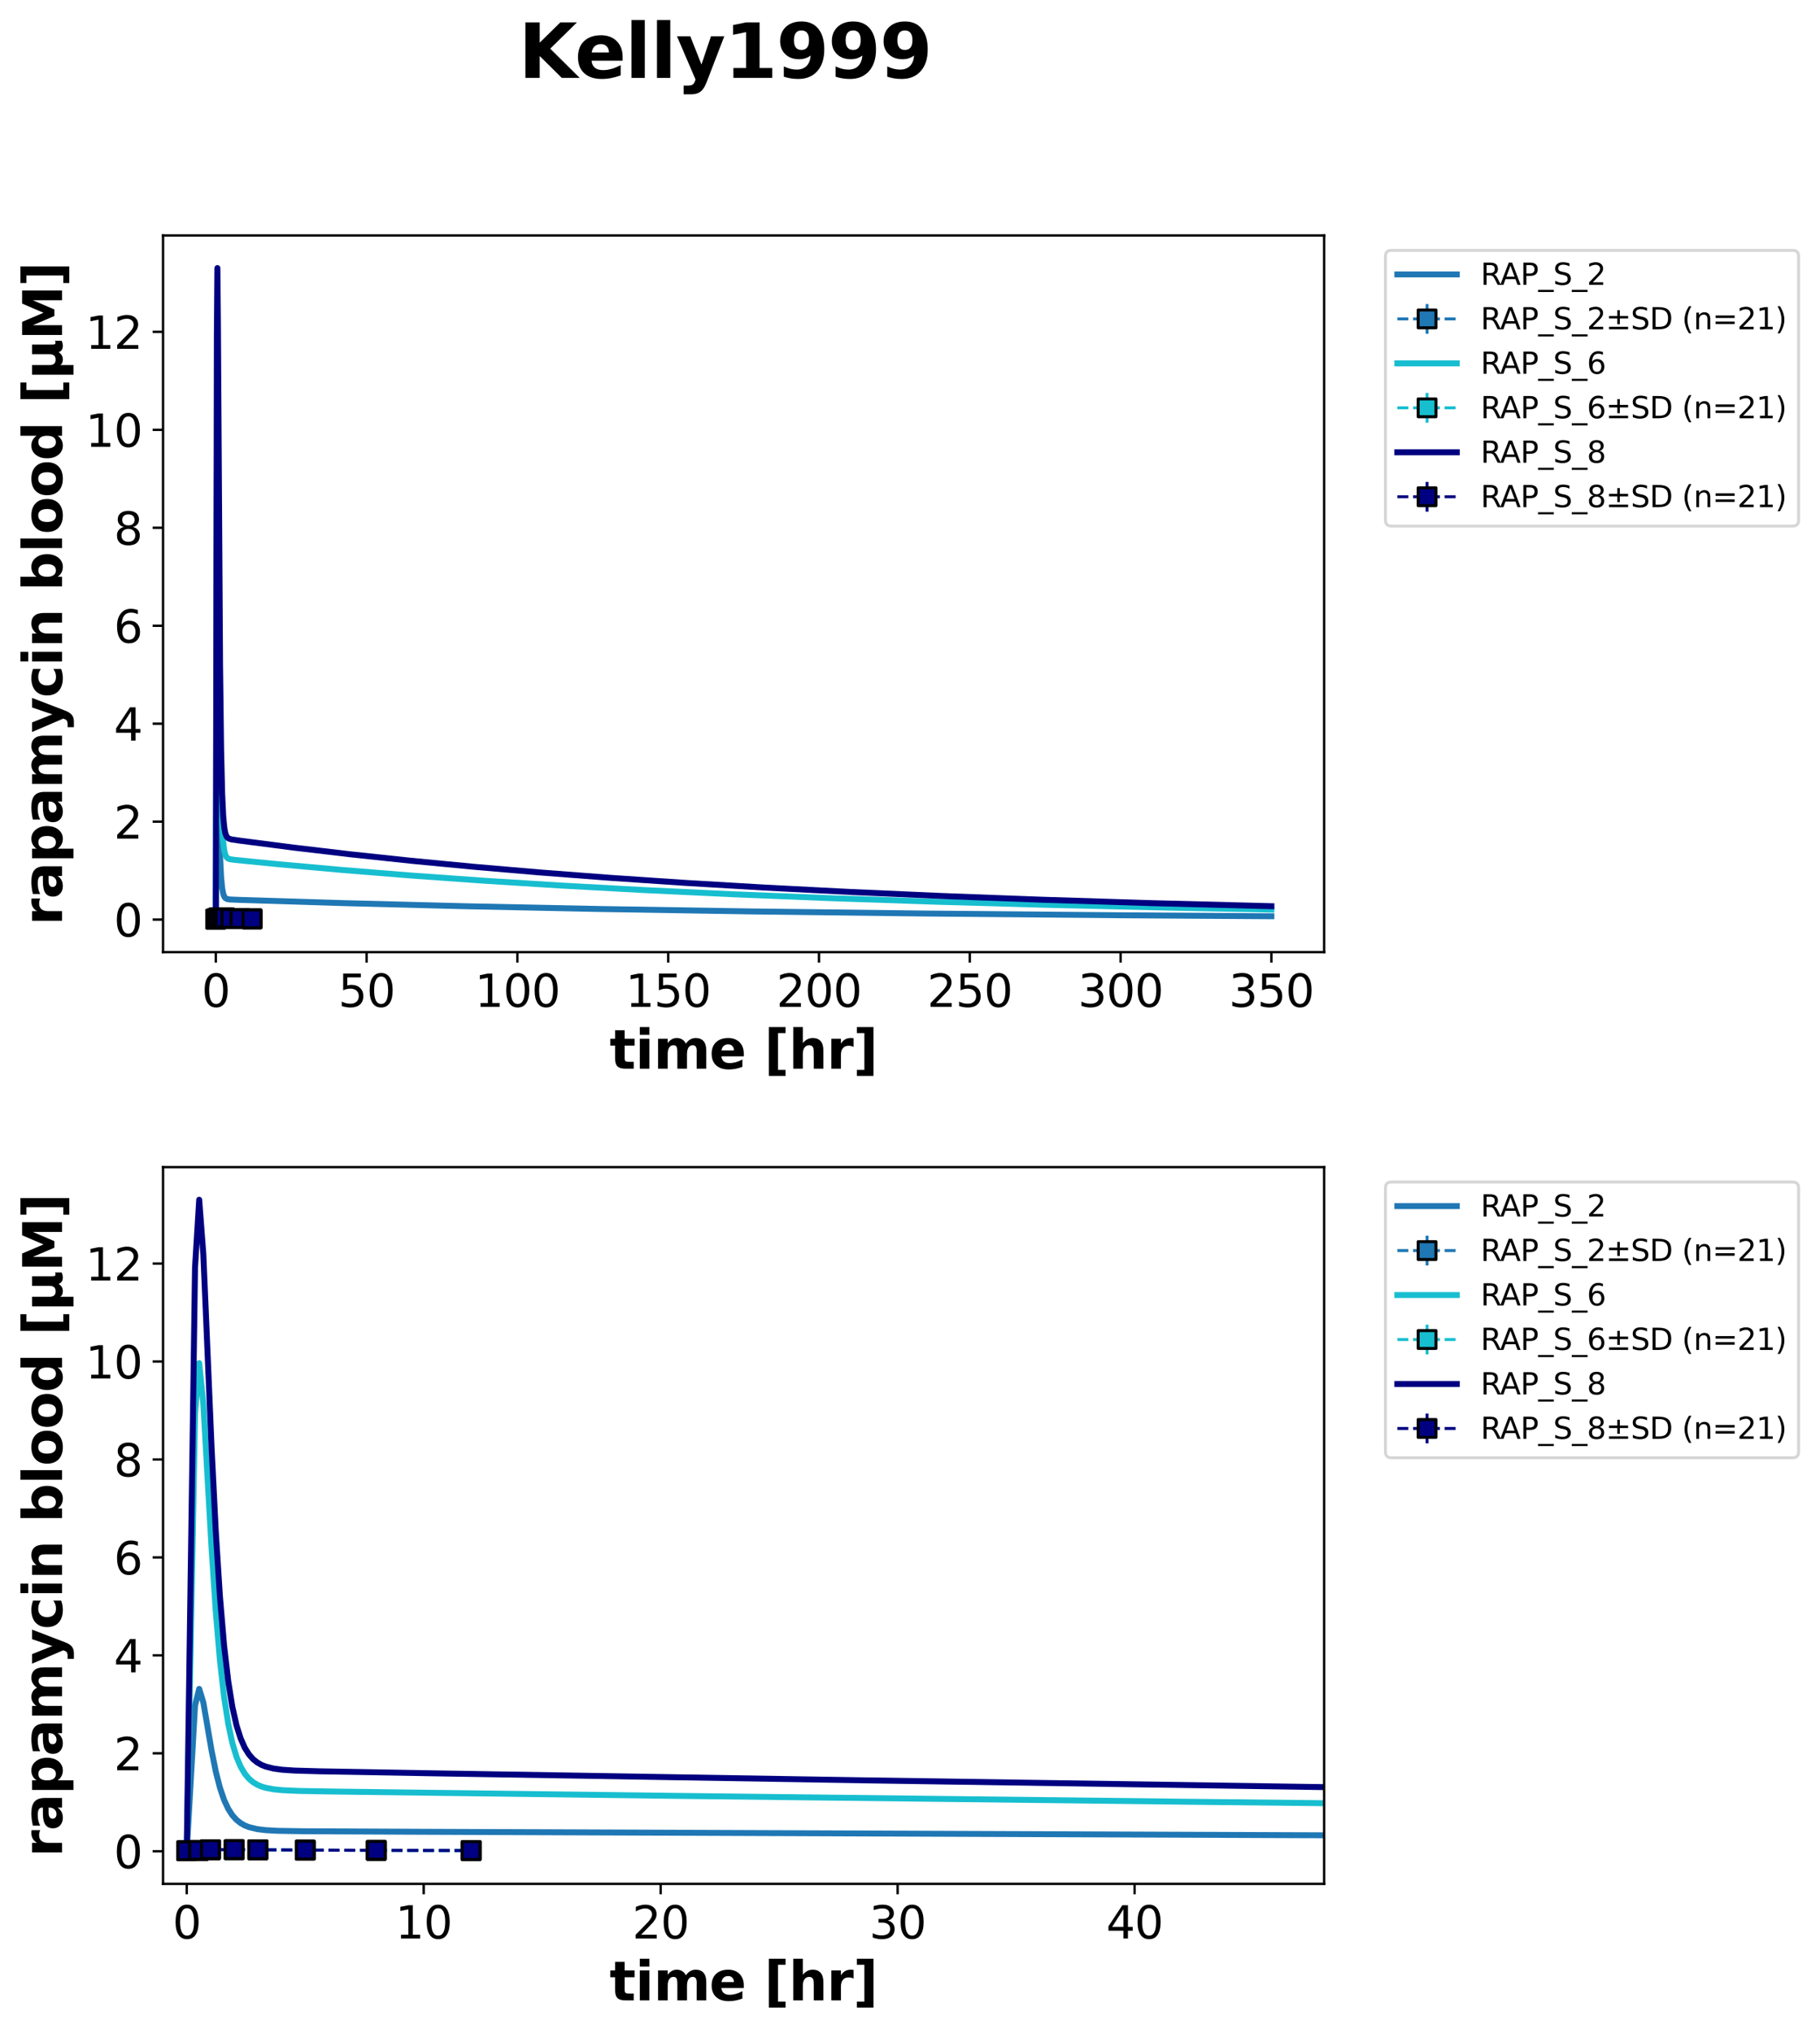 <?xml version="1.0" encoding="utf-8" standalone="no"?>
<!DOCTYPE svg PUBLIC "-//W3C//DTD SVG 1.1//EN"
  "http://www.w3.org/Graphics/SVG/1.1/DTD/svg11.dtd">
<svg xmlns:xlink="http://www.w3.org/1999/xlink" width="612.254pt" height="683.738pt" viewBox="0 0 612.254 683.738" xmlns="http://www.w3.org/2000/svg" version="1.1">
 <defs>
  <style type="text/css">*{stroke-linejoin: round; stroke-linecap: butt}</style>
 </defs>
 <g id="figure_1">
  <g id="patch_1">
   <path d="M 0 683.738 
L 612.254 683.738 
L 612.254 0 
L 0 0 
z
" style="fill: #ffffff"/>
  </g>
  <g id="axes_1">
   <g id="patch_2">
    <path d="M 54.849 320.243 
L 445.449 320.243 
L 445.449 79.2 
L 54.849 79.2 
z
" style="fill: #ffffff"/>
   </g>
   <g id="matplotlib.axis_1">
    <g id="xtick_1">
     <g id="line2d_1">
      <defs>
       <path id="m46e04a64ed" d="M 0 0 
L 0 3.5 
" style="stroke: #000000; stroke-width: 0.8"/>
      </defs>
      <g>
       <use xlink:href="#m46e04a64ed" x="72.603" y="320.243" style="stroke: #000000; stroke-width: 0.8"/>
      </g>
     </g>
     <g id="text_1">
      <!-- 0 -->
      <g transform="translate(67.831 338.641) scale(0.15 -0.15)">
       <defs>
        <path id="DejaVuSans-30" d="M 2034 4250 
Q 1547 4250 1301 3770 
Q 1056 3291 1056 2328 
Q 1056 1369 1301 889 
Q 1547 409 2034 409 
Q 2525 409 2770 889 
Q 3016 1369 3016 2328 
Q 3016 3291 2770 3770 
Q 2525 4250 2034 4250 
z
M 2034 4750 
Q 2819 4750 3233 4129 
Q 3647 3509 3647 2328 
Q 3647 1150 3233 529 
Q 2819 -91 2034 -91 
Q 1250 -91 836 529 
Q 422 1150 422 2328 
Q 422 3509 836 4129 
Q 1250 4750 2034 4750 
z
" transform="scale(0.016)"/>
       </defs>
       <use xlink:href="#DejaVuSans-30"/>
      </g>
     </g>
    </g>
    <g id="xtick_2">
     <g id="line2d_2">
      <g>
       <use xlink:href="#m46e04a64ed" x="123.331" y="320.243" style="stroke: #000000; stroke-width: 0.8"/>
      </g>
     </g>
     <g id="text_2">
      <!-- 50 -->
      <g transform="translate(113.787 338.641) scale(0.15 -0.15)">
       <defs>
        <path id="DejaVuSans-35" d="M 691 4666 
L 3169 4666 
L 3169 4134 
L 1269 4134 
L 1269 2991 
Q 1406 3038 1543 3061 
Q 1681 3084 1819 3084 
Q 2600 3084 3056 2656 
Q 3513 2228 3513 1497 
Q 3513 744 3044 326 
Q 2575 -91 1722 -91 
Q 1428 -91 1123 -41 
Q 819 9 494 109 
L 494 744 
Q 775 591 1075 516 
Q 1375 441 1709 441 
Q 2250 441 2565 725 
Q 2881 1009 2881 1497 
Q 2881 1984 2565 2268 
Q 2250 2553 1709 2553 
Q 1456 2553 1204 2497 
Q 953 2441 691 2322 
L 691 4666 
z
" transform="scale(0.016)"/>
       </defs>
       <use xlink:href="#DejaVuSans-35"/>
       <use xlink:href="#DejaVuSans-30" transform="translate(63.623 0)"/>
      </g>
     </g>
    </g>
    <g id="xtick_3">
     <g id="line2d_3">
      <g>
       <use xlink:href="#m46e04a64ed" x="174.058" y="320.243" style="stroke: #000000; stroke-width: 0.8"/>
      </g>
     </g>
     <g id="text_3">
      <!-- 100 -->
      <g transform="translate(159.742 338.641) scale(0.15 -0.15)">
       <defs>
        <path id="DejaVuSans-31" d="M 794 531 
L 1825 531 
L 1825 4091 
L 703 3866 
L 703 4441 
L 1819 4666 
L 2450 4666 
L 2450 531 
L 3481 531 
L 3481 0 
L 794 0 
L 794 531 
z
" transform="scale(0.016)"/>
       </defs>
       <use xlink:href="#DejaVuSans-31"/>
       <use xlink:href="#DejaVuSans-30" transform="translate(63.623 0)"/>
       <use xlink:href="#DejaVuSans-30" transform="translate(127.246 0)"/>
      </g>
     </g>
    </g>
    <g id="xtick_4">
     <g id="line2d_4">
      <g>
       <use xlink:href="#m46e04a64ed" x="224.785" y="320.243" style="stroke: #000000; stroke-width: 0.8"/>
      </g>
     </g>
     <g id="text_4">
      <!-- 150 -->
      <g transform="translate(210.469 338.641) scale(0.15 -0.15)">
       <use xlink:href="#DejaVuSans-31"/>
       <use xlink:href="#DejaVuSans-35" transform="translate(63.623 0)"/>
       <use xlink:href="#DejaVuSans-30" transform="translate(127.246 0)"/>
      </g>
     </g>
    </g>
    <g id="xtick_5">
     <g id="line2d_5">
      <g>
       <use xlink:href="#m46e04a64ed" x="275.512" y="320.243" style="stroke: #000000; stroke-width: 0.8"/>
      </g>
     </g>
     <g id="text_5">
      <!-- 200 -->
      <g transform="translate(261.197 338.641) scale(0.15 -0.15)">
       <defs>
        <path id="DejaVuSans-32" d="M 1228 531 
L 3431 531 
L 3431 0 
L 469 0 
L 469 531 
Q 828 903 1448 1529 
Q 2069 2156 2228 2338 
Q 2531 2678 2651 2914 
Q 2772 3150 2772 3378 
Q 2772 3750 2511 3984 
Q 2250 4219 1831 4219 
Q 1534 4219 1204 4116 
Q 875 4013 500 3803 
L 500 4441 
Q 881 4594 1212 4672 
Q 1544 4750 1819 4750 
Q 2544 4750 2975 4387 
Q 3406 4025 3406 3419 
Q 3406 3131 3298 2873 
Q 3191 2616 2906 2266 
Q 2828 2175 2409 1742 
Q 1991 1309 1228 531 
z
" transform="scale(0.016)"/>
       </defs>
       <use xlink:href="#DejaVuSans-32"/>
       <use xlink:href="#DejaVuSans-30" transform="translate(63.623 0)"/>
       <use xlink:href="#DejaVuSans-30" transform="translate(127.246 0)"/>
      </g>
     </g>
    </g>
    <g id="xtick_6">
     <g id="line2d_6">
      <g>
       <use xlink:href="#m46e04a64ed" x="326.24" y="320.243" style="stroke: #000000; stroke-width: 0.8"/>
      </g>
     </g>
     <g id="text_6">
      <!-- 250 -->
      <g transform="translate(311.924 338.641) scale(0.15 -0.15)">
       <use xlink:href="#DejaVuSans-32"/>
       <use xlink:href="#DejaVuSans-35" transform="translate(63.623 0)"/>
       <use xlink:href="#DejaVuSans-30" transform="translate(127.246 0)"/>
      </g>
     </g>
    </g>
    <g id="xtick_7">
     <g id="line2d_7">
      <g>
       <use xlink:href="#m46e04a64ed" x="376.967" y="320.243" style="stroke: #000000; stroke-width: 0.8"/>
      </g>
     </g>
     <g id="text_7">
      <!-- 300 -->
      <g transform="translate(362.651 338.641) scale(0.15 -0.15)">
       <defs>
        <path id="DejaVuSans-33" d="M 2597 2516 
Q 3050 2419 3304 2112 
Q 3559 1806 3559 1356 
Q 3559 666 3084 287 
Q 2609 -91 1734 -91 
Q 1441 -91 1130 -33 
Q 819 25 488 141 
L 488 750 
Q 750 597 1062 519 
Q 1375 441 1716 441 
Q 2309 441 2620 675 
Q 2931 909 2931 1356 
Q 2931 1769 2642 2001 
Q 2353 2234 1838 2234 
L 1294 2234 
L 1294 2753 
L 1863 2753 
Q 2328 2753 2575 2939 
Q 2822 3125 2822 3475 
Q 2822 3834 2567 4026 
Q 2313 4219 1838 4219 
Q 1578 4219 1281 4162 
Q 984 4106 628 3988 
L 628 4550 
Q 988 4650 1302 4700 
Q 1616 4750 1894 4750 
Q 2613 4750 3031 4423 
Q 3450 4097 3450 3541 
Q 3450 3153 3228 2886 
Q 3006 2619 2597 2516 
z
" transform="scale(0.016)"/>
       </defs>
       <use xlink:href="#DejaVuSans-33"/>
       <use xlink:href="#DejaVuSans-30" transform="translate(63.623 0)"/>
       <use xlink:href="#DejaVuSans-30" transform="translate(127.246 0)"/>
      </g>
     </g>
    </g>
    <g id="xtick_8">
     <g id="line2d_8">
      <g>
       <use xlink:href="#m46e04a64ed" x="427.694" y="320.243" style="stroke: #000000; stroke-width: 0.8"/>
      </g>
     </g>
     <g id="text_8">
      <!-- 350 -->
      <g transform="translate(413.379 338.641) scale(0.15 -0.15)">
       <use xlink:href="#DejaVuSans-33"/>
       <use xlink:href="#DejaVuSans-35" transform="translate(63.623 0)"/>
       <use xlink:href="#DejaVuSans-30" transform="translate(127.246 0)"/>
      </g>
     </g>
    </g>
    <g id="text_9">
     <!-- time [hr] -->
     <g transform="translate(205.074 359.438) scale(0.18 -0.18)">
      <defs>
       <path id="DejaVuSans-Bold-74" d="M 1759 4494 
L 1759 3500 
L 2913 3500 
L 2913 2700 
L 1759 2700 
L 1759 1216 
Q 1759 972 1856 886 
Q 1953 800 2241 800 
L 2816 800 
L 2816 0 
L 1856 0 
Q 1194 0 917 276 
Q 641 553 641 1216 
L 641 2700 
L 84 2700 
L 84 3500 
L 641 3500 
L 641 4494 
L 1759 4494 
z
" transform="scale(0.016)"/>
       <path id="DejaVuSans-Bold-69" d="M 538 3500 
L 1656 3500 
L 1656 0 
L 538 0 
L 538 3500 
z
M 538 4863 
L 1656 4863 
L 1656 3950 
L 538 3950 
L 538 4863 
z
" transform="scale(0.016)"/>
       <path id="DejaVuSans-Bold-6d" d="M 3781 2919 
Q 3994 3244 4286 3414 
Q 4578 3584 4928 3584 
Q 5531 3584 5847 3212 
Q 6163 2841 6163 2131 
L 6163 0 
L 5038 0 
L 5038 1825 
Q 5041 1866 5042 1909 
Q 5044 1953 5044 2034 
Q 5044 2406 4934 2573 
Q 4825 2741 4581 2741 
Q 4263 2741 4089 2478 
Q 3916 2216 3909 1719 
L 3909 0 
L 2784 0 
L 2784 1825 
Q 2784 2406 2684 2573 
Q 2584 2741 2328 2741 
Q 2006 2741 1831 2477 
Q 1656 2213 1656 1722 
L 1656 0 
L 531 0 
L 531 3500 
L 1656 3500 
L 1656 2988 
Q 1863 3284 2130 3434 
Q 2397 3584 2719 3584 
Q 3081 3584 3359 3409 
Q 3638 3234 3781 2919 
z
" transform="scale(0.016)"/>
       <path id="DejaVuSans-Bold-65" d="M 4031 1759 
L 4031 1441 
L 1416 1441 
Q 1456 1047 1700 850 
Q 1944 653 2381 653 
Q 2734 653 3104 758 
Q 3475 863 3866 1075 
L 3866 213 
Q 3469 63 3072 -14 
Q 2675 -91 2278 -91 
Q 1328 -91 801 392 
Q 275 875 275 1747 
Q 275 2603 792 3093 
Q 1309 3584 2216 3584 
Q 3041 3584 3536 3087 
Q 4031 2591 4031 1759 
z
M 2881 2131 
Q 2881 2450 2695 2645 
Q 2509 2841 2209 2841 
Q 1884 2841 1681 2658 
Q 1478 2475 1428 2131 
L 2881 2131 
z
" transform="scale(0.016)"/>
       <path id="DejaVuSans-Bold-20" transform="scale(0.016)"/>
       <path id="DejaVuSans-Bold-5b" d="M 550 4863 
L 2491 4863 
L 2491 4159 
L 1613 4159 
L 1613 -141 
L 2491 -141 
L 2491 -844 
L 550 -844 
L 550 4863 
z
" transform="scale(0.016)"/>
       <path id="DejaVuSans-Bold-68" d="M 4056 2131 
L 4056 0 
L 2931 0 
L 2931 347 
L 2931 1625 
Q 2931 2084 2911 2256 
Q 2891 2428 2841 2509 
Q 2775 2619 2662 2680 
Q 2550 2741 2406 2741 
Q 2056 2741 1856 2470 
Q 1656 2200 1656 1722 
L 1656 0 
L 538 0 
L 538 4863 
L 1656 4863 
L 1656 2988 
Q 1909 3294 2193 3439 
Q 2478 3584 2822 3584 
Q 3428 3584 3742 3212 
Q 4056 2841 4056 2131 
z
" transform="scale(0.016)"/>
       <path id="DejaVuSans-Bold-72" d="M 3138 2547 
Q 2991 2616 2845 2648 
Q 2700 2681 2553 2681 
Q 2122 2681 1889 2404 
Q 1656 2128 1656 1613 
L 1656 0 
L 538 0 
L 538 3500 
L 1656 3500 
L 1656 2925 
Q 1872 3269 2151 3426 
Q 2431 3584 2822 3584 
Q 2878 3584 2943 3579 
Q 3009 3575 3134 3559 
L 3138 2547 
z
" transform="scale(0.016)"/>
       <path id="DejaVuSans-Bold-5d" d="M 2375 -844 
L 434 -844 
L 434 -141 
L 1313 -141 
L 1313 4159 
L 434 4159 
L 434 4863 
L 2375 4863 
L 2375 -844 
z
" transform="scale(0.016)"/>
      </defs>
      <use xlink:href="#DejaVuSans-Bold-74"/>
      <use xlink:href="#DejaVuSans-Bold-69" transform="translate(47.803 0)"/>
      <use xlink:href="#DejaVuSans-Bold-6d" transform="translate(82.08 0)"/>
      <use xlink:href="#DejaVuSans-Bold-65" transform="translate(186.279 0)"/>
      <use xlink:href="#DejaVuSans-Bold-20" transform="translate(254.102 0)"/>
      <use xlink:href="#DejaVuSans-Bold-5b" transform="translate(288.916 0)"/>
      <use xlink:href="#DejaVuSans-Bold-68" transform="translate(334.619 0)"/>
      <use xlink:href="#DejaVuSans-Bold-72" transform="translate(405.811 0)"/>
      <use xlink:href="#DejaVuSans-Bold-5d" transform="translate(455.127 0)"/>
     </g>
    </g>
   </g>
   <g id="matplotlib.axis_2">
    <g id="ytick_1">
     <g id="line2d_9">
      <defs>
       <path id="m2d18090e07" d="M 0 0 
L -3.5 0 
" style="stroke: #000000; stroke-width: 0.8"/>
      </defs>
      <g>
       <use xlink:href="#m2d18090e07" x="54.849" y="309.287" style="stroke: #000000; stroke-width: 0.8"/>
      </g>
     </g>
     <g id="text_10">
      <!-- 0 -->
      <g transform="translate(38.305 314.986) scale(0.15 -0.15)">
       <use xlink:href="#DejaVuSans-30"/>
      </g>
     </g>
    </g>
    <g id="ytick_2">
     <g id="line2d_10">
      <g>
       <use xlink:href="#m2d18090e07" x="54.849" y="276.343" style="stroke: #000000; stroke-width: 0.8"/>
      </g>
     </g>
     <g id="text_11">
      <!-- 2 -->
      <g transform="translate(38.305 282.042) scale(0.15 -0.15)">
       <use xlink:href="#DejaVuSans-32"/>
      </g>
     </g>
    </g>
    <g id="ytick_3">
     <g id="line2d_11">
      <g>
       <use xlink:href="#m2d18090e07" x="54.849" y="243.4" style="stroke: #000000; stroke-width: 0.8"/>
      </g>
     </g>
     <g id="text_12">
      <!-- 4 -->
      <g transform="translate(38.305 249.099) scale(0.15 -0.15)">
       <defs>
        <path id="DejaVuSans-34" d="M 2419 4116 
L 825 1625 
L 2419 1625 
L 2419 4116 
z
M 2253 4666 
L 3047 4666 
L 3047 1625 
L 3713 1625 
L 3713 1100 
L 3047 1100 
L 3047 0 
L 2419 0 
L 2419 1100 
L 313 1100 
L 313 1709 
L 2253 4666 
z
" transform="scale(0.016)"/>
       </defs>
       <use xlink:href="#DejaVuSans-34"/>
      </g>
     </g>
    </g>
    <g id="ytick_4">
     <g id="line2d_12">
      <g>
       <use xlink:href="#m2d18090e07" x="54.849" y="210.456" style="stroke: #000000; stroke-width: 0.8"/>
      </g>
     </g>
     <g id="text_13">
      <!-- 6 -->
      <g transform="translate(38.305 216.155) scale(0.15 -0.15)">
       <defs>
        <path id="DejaVuSans-36" d="M 2113 2584 
Q 1688 2584 1439 2293 
Q 1191 2003 1191 1497 
Q 1191 994 1439 701 
Q 1688 409 2113 409 
Q 2538 409 2786 701 
Q 3034 994 3034 1497 
Q 3034 2003 2786 2293 
Q 2538 2584 2113 2584 
z
M 3366 4563 
L 3366 3988 
Q 3128 4100 2886 4159 
Q 2644 4219 2406 4219 
Q 1781 4219 1451 3797 
Q 1122 3375 1075 2522 
Q 1259 2794 1537 2939 
Q 1816 3084 2150 3084 
Q 2853 3084 3261 2657 
Q 3669 2231 3669 1497 
Q 3669 778 3244 343 
Q 2819 -91 2113 -91 
Q 1303 -91 875 529 
Q 447 1150 447 2328 
Q 447 3434 972 4092 
Q 1497 4750 2381 4750 
Q 2619 4750 2861 4703 
Q 3103 4656 3366 4563 
z
" transform="scale(0.016)"/>
       </defs>
       <use xlink:href="#DejaVuSans-36"/>
      </g>
     </g>
    </g>
    <g id="ytick_5">
     <g id="line2d_13">
      <g>
       <use xlink:href="#m2d18090e07" x="54.849" y="177.512" style="stroke: #000000; stroke-width: 0.8"/>
      </g>
     </g>
     <g id="text_14">
      <!-- 8 -->
      <g transform="translate(38.305 183.211) scale(0.15 -0.15)">
       <defs>
        <path id="DejaVuSans-38" d="M 2034 2216 
Q 1584 2216 1326 1975 
Q 1069 1734 1069 1313 
Q 1069 891 1326 650 
Q 1584 409 2034 409 
Q 2484 409 2743 651 
Q 3003 894 3003 1313 
Q 3003 1734 2745 1975 
Q 2488 2216 2034 2216 
z
M 1403 2484 
Q 997 2584 770 2862 
Q 544 3141 544 3541 
Q 544 4100 942 4425 
Q 1341 4750 2034 4750 
Q 2731 4750 3128 4425 
Q 3525 4100 3525 3541 
Q 3525 3141 3298 2862 
Q 3072 2584 2669 2484 
Q 3125 2378 3379 2068 
Q 3634 1759 3634 1313 
Q 3634 634 3220 271 
Q 2806 -91 2034 -91 
Q 1263 -91 848 271 
Q 434 634 434 1313 
Q 434 1759 690 2068 
Q 947 2378 1403 2484 
z
M 1172 3481 
Q 1172 3119 1398 2916 
Q 1625 2713 2034 2713 
Q 2441 2713 2670 2916 
Q 2900 3119 2900 3481 
Q 2900 3844 2670 4047 
Q 2441 4250 2034 4250 
Q 1625 4250 1398 4047 
Q 1172 3844 1172 3481 
z
" transform="scale(0.016)"/>
       </defs>
       <use xlink:href="#DejaVuSans-38"/>
      </g>
     </g>
    </g>
    <g id="ytick_6">
     <g id="line2d_14">
      <g>
       <use xlink:href="#m2d18090e07" x="54.849" y="144.569" style="stroke: #000000; stroke-width: 0.8"/>
      </g>
     </g>
     <g id="text_15">
      <!-- 10 -->
      <g transform="translate(28.761 150.268) scale(0.15 -0.15)">
       <use xlink:href="#DejaVuSans-31"/>
       <use xlink:href="#DejaVuSans-30" transform="translate(63.623 0)"/>
      </g>
     </g>
    </g>
    <g id="ytick_7">
     <g id="line2d_15">
      <g>
       <use xlink:href="#m2d18090e07" x="54.849" y="111.625" style="stroke: #000000; stroke-width: 0.8"/>
      </g>
     </g>
     <g id="text_16">
      <!-- 12 -->
      <g transform="translate(28.761 117.324) scale(0.15 -0.15)">
       <use xlink:href="#DejaVuSans-31"/>
       <use xlink:href="#DejaVuSans-32" transform="translate(63.623 0)"/>
      </g>
     </g>
    </g>
    <g id="text_17">
     <!-- rapamycin blood [µM] -->
     <g transform="translate(20.877 311.229) rotate(-90) scale(0.18 -0.18)">
      <defs>
       <path id="DejaVuSans-Bold-61" d="M 2106 1575 
Q 1756 1575 1579 1456 
Q 1403 1338 1403 1106 
Q 1403 894 1545 773 
Q 1688 653 1941 653 
Q 2256 653 2472 879 
Q 2688 1106 2688 1447 
L 2688 1575 
L 2106 1575 
z
M 3816 1997 
L 3816 0 
L 2688 0 
L 2688 519 
Q 2463 200 2181 54 
Q 1900 -91 1497 -91 
Q 953 -91 614 226 
Q 275 544 275 1050 
Q 275 1666 698 1953 
Q 1122 2241 2028 2241 
L 2688 2241 
L 2688 2328 
Q 2688 2594 2478 2717 
Q 2269 2841 1825 2841 
Q 1466 2841 1156 2769 
Q 847 2697 581 2553 
L 581 3406 
Q 941 3494 1303 3539 
Q 1666 3584 2028 3584 
Q 2975 3584 3395 3211 
Q 3816 2838 3816 1997 
z
" transform="scale(0.016)"/>
       <path id="DejaVuSans-Bold-70" d="M 1656 506 
L 1656 -1331 
L 538 -1331 
L 538 3500 
L 1656 3500 
L 1656 2988 
Q 1888 3294 2169 3439 
Q 2450 3584 2816 3584 
Q 3463 3584 3878 3070 
Q 4294 2556 4294 1747 
Q 4294 938 3878 423 
Q 3463 -91 2816 -91 
Q 2450 -91 2169 54 
Q 1888 200 1656 506 
z
M 2400 2772 
Q 2041 2772 1848 2508 
Q 1656 2244 1656 1747 
Q 1656 1250 1848 986 
Q 2041 722 2400 722 
Q 2759 722 2948 984 
Q 3138 1247 3138 1747 
Q 3138 2247 2948 2509 
Q 2759 2772 2400 2772 
z
" transform="scale(0.016)"/>
       <path id="DejaVuSans-Bold-79" d="M 78 3500 
L 1197 3500 
L 2138 1125 
L 2938 3500 
L 4056 3500 
L 2584 -331 
Q 2363 -916 2067 -1148 
Q 1772 -1381 1288 -1381 
L 641 -1381 
L 641 -647 
L 991 -647 
Q 1275 -647 1404 -556 
Q 1534 -466 1606 -231 
L 1638 -134 
L 78 3500 
z
" transform="scale(0.016)"/>
       <path id="DejaVuSans-Bold-63" d="M 3366 3391 
L 3366 2478 
Q 3138 2634 2908 2709 
Q 2678 2784 2431 2784 
Q 1963 2784 1702 2511 
Q 1441 2238 1441 1747 
Q 1441 1256 1702 982 
Q 1963 709 2431 709 
Q 2694 709 2930 787 
Q 3166 866 3366 1019 
L 3366 103 
Q 3103 6 2833 -42 
Q 2563 -91 2291 -91 
Q 1344 -91 809 395 
Q 275 881 275 1747 
Q 275 2613 809 3098 
Q 1344 3584 2291 3584 
Q 2566 3584 2833 3536 
Q 3100 3488 3366 3391 
z
" transform="scale(0.016)"/>
       <path id="DejaVuSans-Bold-6e" d="M 4056 2131 
L 4056 0 
L 2931 0 
L 2931 347 
L 2931 1631 
Q 2931 2084 2911 2256 
Q 2891 2428 2841 2509 
Q 2775 2619 2662 2680 
Q 2550 2741 2406 2741 
Q 2056 2741 1856 2470 
Q 1656 2200 1656 1722 
L 1656 0 
L 538 0 
L 538 3500 
L 1656 3500 
L 1656 2988 
Q 1909 3294 2193 3439 
Q 2478 3584 2822 3584 
Q 3428 3584 3742 3212 
Q 4056 2841 4056 2131 
z
" transform="scale(0.016)"/>
       <path id="DejaVuSans-Bold-62" d="M 2400 722 
Q 2759 722 2948 984 
Q 3138 1247 3138 1747 
Q 3138 2247 2948 2509 
Q 2759 2772 2400 2772 
Q 2041 2772 1848 2508 
Q 1656 2244 1656 1747 
Q 1656 1250 1848 986 
Q 2041 722 2400 722 
z
M 1656 2988 
Q 1888 3294 2169 3439 
Q 2450 3584 2816 3584 
Q 3463 3584 3878 3070 
Q 4294 2556 4294 1747 
Q 4294 938 3878 423 
Q 3463 -91 2816 -91 
Q 2450 -91 2169 54 
Q 1888 200 1656 506 
L 1656 0 
L 538 0 
L 538 4863 
L 1656 4863 
L 1656 2988 
z
" transform="scale(0.016)"/>
       <path id="DejaVuSans-Bold-6c" d="M 538 4863 
L 1656 4863 
L 1656 0 
L 538 0 
L 538 4863 
z
" transform="scale(0.016)"/>
       <path id="DejaVuSans-Bold-6f" d="M 2203 2784 
Q 1831 2784 1636 2517 
Q 1441 2250 1441 1747 
Q 1441 1244 1636 976 
Q 1831 709 2203 709 
Q 2569 709 2762 976 
Q 2956 1244 2956 1747 
Q 2956 2250 2762 2517 
Q 2569 2784 2203 2784 
z
M 2203 3584 
Q 3106 3584 3614 3096 
Q 4122 2609 4122 1747 
Q 4122 884 3614 396 
Q 3106 -91 2203 -91 
Q 1297 -91 786 396 
Q 275 884 275 1747 
Q 275 2609 786 3096 
Q 1297 3584 2203 3584 
z
" transform="scale(0.016)"/>
       <path id="DejaVuSans-Bold-64" d="M 2919 2988 
L 2919 4863 
L 4044 4863 
L 4044 0 
L 2919 0 
L 2919 506 
Q 2688 197 2409 53 
Q 2131 -91 1766 -91 
Q 1119 -91 703 423 
Q 288 938 288 1747 
Q 288 2556 703 3070 
Q 1119 3584 1766 3584 
Q 2128 3584 2408 3439 
Q 2688 3294 2919 2988 
z
M 2181 722 
Q 2541 722 2730 984 
Q 2919 1247 2919 1747 
Q 2919 2247 2730 2509 
Q 2541 2772 2181 2772 
Q 1825 2772 1636 2509 
Q 1447 2247 1447 1747 
Q 1447 1247 1636 984 
Q 1825 722 2181 722 
z
" transform="scale(0.016)"/>
       <path id="DejaVuSans-Bold-b5" d="M 544 -1338 
L 544 3500 
L 1672 3500 
L 1672 1466 
Q 1672 1103 1828 926 
Q 1984 750 2303 750 
Q 2625 750 2781 926 
Q 2938 1103 2938 1466 
L 2938 3500 
L 4063 3500 
L 4063 1159 
Q 4063 938 4114 850 
Q 4166 763 4288 763 
Q 4344 763 4395 778 
Q 4447 794 4506 831 
L 4506 50 
Q 4341 -22 4195 -56 
Q 4050 -91 3909 -91 
Q 3631 -91 3454 26 
Q 3278 144 3169 403 
Q 3022 156 2811 32 
Q 2600 -91 2322 -91 
Q 2091 -91 1928 -17 
Q 1766 56 1672 206 
L 1672 -1338 
L 544 -1338 
z
" transform="scale(0.016)"/>
       <path id="DejaVuSans-Bold-4d" d="M 588 4666 
L 2119 4666 
L 3181 2169 
L 4250 4666 
L 5778 4666 
L 5778 0 
L 4641 0 
L 4641 3413 
L 3566 897 
L 2803 897 
L 1728 3413 
L 1728 0 
L 588 0 
L 588 4666 
z
" transform="scale(0.016)"/>
      </defs>
      <use xlink:href="#DejaVuSans-Bold-72"/>
      <use xlink:href="#DejaVuSans-Bold-61" transform="translate(49.316 0)"/>
      <use xlink:href="#DejaVuSans-Bold-70" transform="translate(116.797 0)"/>
      <use xlink:href="#DejaVuSans-Bold-61" transform="translate(188.379 0)"/>
      <use xlink:href="#DejaVuSans-Bold-6d" transform="translate(255.859 0)"/>
      <use xlink:href="#DejaVuSans-Bold-79" transform="translate(360.059 0)"/>
      <use xlink:href="#DejaVuSans-Bold-63" transform="translate(425.244 0)"/>
      <use xlink:href="#DejaVuSans-Bold-69" transform="translate(484.521 0)"/>
      <use xlink:href="#DejaVuSans-Bold-6e" transform="translate(518.799 0)"/>
      <use xlink:href="#DejaVuSans-Bold-20" transform="translate(589.99 0)"/>
      <use xlink:href="#DejaVuSans-Bold-62" transform="translate(624.805 0)"/>
      <use xlink:href="#DejaVuSans-Bold-6c" transform="translate(696.387 0)"/>
      <use xlink:href="#DejaVuSans-Bold-6f" transform="translate(730.664 0)"/>
      <use xlink:href="#DejaVuSans-Bold-6f" transform="translate(799.365 0)"/>
      <use xlink:href="#DejaVuSans-Bold-64" transform="translate(868.066 0)"/>
      <use xlink:href="#DejaVuSans-Bold-20" transform="translate(939.648 0)"/>
      <use xlink:href="#DejaVuSans-Bold-5b" transform="translate(974.463 0)"/>
      <use xlink:href="#DejaVuSans-Bold-b5" transform="translate(1020.166 0)"/>
      <use xlink:href="#DejaVuSans-Bold-4d" transform="translate(1093.75 0)"/>
      <use xlink:href="#DejaVuSans-Bold-5d" transform="translate(1193.262 0)"/>
     </g>
    </g>
   </g>
   <g id="LineCollection_1">
    <path d="M 72.603 309.185 
L 72.603 309.066 
" clip-path="url(#p411964c6c8)" style="fill: none; stroke: #1f77b4"/>
    <path d="M 73.111 309.183 
L 73.111 308.8 
" clip-path="url(#p411964c6c8)" style="fill: none; stroke: #1f77b4"/>
    <path d="M 73.618 309.043 
L 73.618 308.482 
" clip-path="url(#p411964c6c8)" style="fill: none; stroke: #1f77b4"/>
    <path d="M 74.632 308.921 
L 74.632 308.551 
" clip-path="url(#p411964c6c8)" style="fill: none; stroke: #1f77b4"/>
    <path d="M 75.647 309.003 
L 75.647 308.587 
" clip-path="url(#p411964c6c8)" style="fill: none; stroke: #1f77b4"/>
    <path d="M 77.676 309.076 
L 77.676 308.752 
" clip-path="url(#p411964c6c8)" style="fill: none; stroke: #1f77b4"/>
    <path d="M 80.72 309.085 
L 80.72 308.894 
" clip-path="url(#p411964c6c8)" style="fill: none; stroke: #1f77b4"/>
    <path d="M 84.778 309.152 
L 84.778 309.02 
" clip-path="url(#p411964c6c8)" style="fill: none; stroke: #1f77b4"/>
   </g>
   <g id="LineCollection_2">
    <path d="M 72.603 309.183 
L 72.603 309.065 
" clip-path="url(#p411964c6c8)" style="fill: none; stroke: #17becf"/>
    <path d="M 73.111 309.186 
L 73.111 308.801 
" clip-path="url(#p411964c6c8)" style="fill: none; stroke: #17becf"/>
    <path d="M 73.618 309.026 
L 73.618 308.49 
" clip-path="url(#p411964c6c8)" style="fill: none; stroke: #17becf"/>
    <path d="M 74.632 308.915 
L 74.632 308.549 
" clip-path="url(#p411964c6c8)" style="fill: none; stroke: #17becf"/>
    <path d="M 75.647 308.98 
L 75.647 308.588 
" clip-path="url(#p411964c6c8)" style="fill: none; stroke: #17becf"/>
    <path d="M 77.676 309.032 
L 77.676 308.758 
" clip-path="url(#p411964c6c8)" style="fill: none; stroke: #17becf"/>
    <path d="M 80.72 309.058 
L 80.72 308.869 
" clip-path="url(#p411964c6c8)" style="fill: none; stroke: #17becf"/>
    <path d="M 84.778 309.104 
L 84.778 308.987 
" clip-path="url(#p411964c6c8)" style="fill: none; stroke: #17becf"/>
   </g>
   <g id="LineCollection_3">
    <path d="M 72.603 309.178 
L 72.603 309.052 
" clip-path="url(#p411964c6c8)" style="fill: none; stroke: #000080"/>
    <path d="M 73.111 309.174 
L 73.111 308.79 
" clip-path="url(#p411964c6c8)" style="fill: none; stroke: #000080"/>
    <path d="M 73.618 309.015 
L 73.618 308.479 
" clip-path="url(#p411964c6c8)" style="fill: none; stroke: #000080"/>
    <path d="M 74.632 308.909 
L 74.632 308.538 
" clip-path="url(#p411964c6c8)" style="fill: none; stroke: #000080"/>
    <path d="M 75.647 308.979 
L 75.647 308.575 
" clip-path="url(#p411964c6c8)" style="fill: none; stroke: #000080"/>
    <path d="M 77.676 309.029 
L 77.676 308.744 
" clip-path="url(#p411964c6c8)" style="fill: none; stroke: #000080"/>
    <path d="M 80.72 309.075 
L 80.72 308.863 
" clip-path="url(#p411964c6c8)" style="fill: none; stroke: #000080"/>
    <path d="M 84.778 309.098 
L 84.778 308.979 
" clip-path="url(#p411964c6c8)" style="fill: none; stroke: #000080"/>
   </g>
   <g id="line2d_16">
    <path d="M 72.603 309.287 
L 72.958 260.33 
L 73.136 254.669 
L 73.313 259.216 
L 74.024 287.898 
L 74.379 295.001 
L 74.734 298.719 
L 75.089 300.607 
L 75.444 301.558 
L 75.799 302.037 
L 76.332 302.355 
L 77.219 302.52 
L 80.06 302.645 
L 115.924 303.759 
L 156.405 304.794 
L 201.501 305.721 
L 252.457 306.54 
L 310.692 307.248 
L 378.869 307.849 
L 427.694 308.167 
L 427.694 308.167 
" clip-path="url(#p411964c6c8)" style="fill: none; stroke: #1f77b4; stroke-width: 2; stroke-linecap: square"/>
   </g>
   <g id="line2d_17">
    <path d="M 72.603 309.125 
L 73.111 308.992 
L 73.618 308.762 
L 74.632 308.736 
L 75.647 308.795 
L 77.676 308.914 
L 80.72 308.99 
L 84.778 309.086 
" clip-path="url(#p411964c6c8)" style="fill: none; stroke-dasharray: 3.7,1.6; stroke-dashoffset: 0; stroke: #1f77b4"/>
    <defs>
     <path id="m64dea6f474" d="M -3 3 
L 3 3 
L 3 -3 
L -3 -3 
z
" style="stroke: #000000; stroke-linejoin: miter"/>
    </defs>
    <g clip-path="url(#p411964c6c8)">
     <use xlink:href="#m64dea6f474" x="72.603" y="309.125" style="fill: #1f77b4; stroke: #000000; stroke-linejoin: miter"/>
     <use xlink:href="#m64dea6f474" x="73.111" y="308.992" style="fill: #1f77b4; stroke: #000000; stroke-linejoin: miter"/>
     <use xlink:href="#m64dea6f474" x="73.618" y="308.762" style="fill: #1f77b4; stroke: #000000; stroke-linejoin: miter"/>
     <use xlink:href="#m64dea6f474" x="74.632" y="308.736" style="fill: #1f77b4; stroke: #000000; stroke-linejoin: miter"/>
     <use xlink:href="#m64dea6f474" x="75.647" y="308.795" style="fill: #1f77b4; stroke: #000000; stroke-linejoin: miter"/>
     <use xlink:href="#m64dea6f474" x="77.676" y="308.914" style="fill: #1f77b4; stroke: #000000; stroke-linejoin: miter"/>
     <use xlink:href="#m64dea6f474" x="80.72" y="308.99" style="fill: #1f77b4; stroke: #000000; stroke-linejoin: miter"/>
     <use xlink:href="#m64dea6f474" x="84.778" y="309.086" style="fill: #1f77b4; stroke: #000000; stroke-linejoin: miter"/>
    </g>
   </g>
   <g id="line2d_18">
    <path d="M 72.603 309.287 
L 72.958 162.194 
L 73.136 145.1 
L 73.313 158.746 
L 74.024 245.025 
L 74.379 266.371 
L 74.734 277.539 
L 75.089 283.208 
L 75.444 286.062 
L 75.799 287.501 
L 76.154 288.235 
L 76.687 288.738 
L 77.397 288.992 
L 78.995 289.214 
L 93.376 290.639 
L 115.214 292.609 
L 138.295 294.466 
L 162.796 296.211 
L 188.896 297.846 
L 216.77 299.366 
L 246.775 300.779 
L 279.266 302.082 
L 314.598 303.274 
L 353.48 304.36 
L 396.446 305.333 
L 427.694 305.918 
L 427.694 305.918 
" clip-path="url(#p411964c6c8)" style="fill: none; stroke: #17becf; stroke-width: 2; stroke-linecap: square"/>
   </g>
   <g id="line2d_19">
    <path d="M 72.603 309.124 
L 73.111 308.993 
L 73.618 308.758 
L 74.632 308.732 
L 75.647 308.784 
L 77.676 308.895 
L 80.72 308.964 
L 84.778 309.045 
" clip-path="url(#p411964c6c8)" style="fill: none; stroke-dasharray: 3.7,1.6; stroke-dashoffset: 0; stroke: #17becf"/>
    <defs>
     <path id="m26a58a5685" d="M -3 3 
L 3 3 
L 3 -3 
L -3 -3 
z
" style="stroke: #000000; stroke-linejoin: miter"/>
    </defs>
    <g clip-path="url(#p411964c6c8)">
     <use xlink:href="#m26a58a5685" x="72.603" y="309.124" style="fill: #17becf; stroke: #000000; stroke-linejoin: miter"/>
     <use xlink:href="#m26a58a5685" x="73.111" y="308.993" style="fill: #17becf; stroke: #000000; stroke-linejoin: miter"/>
     <use xlink:href="#m26a58a5685" x="73.618" y="308.758" style="fill: #17becf; stroke: #000000; stroke-linejoin: miter"/>
     <use xlink:href="#m26a58a5685" x="74.632" y="308.732" style="fill: #17becf; stroke: #000000; stroke-linejoin: miter"/>
     <use xlink:href="#m26a58a5685" x="75.647" y="308.784" style="fill: #17becf; stroke: #000000; stroke-linejoin: miter"/>
     <use xlink:href="#m26a58a5685" x="77.676" y="308.895" style="fill: #17becf; stroke: #000000; stroke-linejoin: miter"/>
     <use xlink:href="#m26a58a5685" x="80.72" y="308.964" style="fill: #17becf; stroke: #000000; stroke-linejoin: miter"/>
     <use xlink:href="#m26a58a5685" x="84.778" y="309.045" style="fill: #17becf; stroke: #000000; stroke-linejoin: miter"/>
    </g>
   </g>
   <g id="line2d_20">
    <path d="M 72.603 309.287 
L 72.958 113.02 
L 73.136 90.157 
L 73.313 108.354 
L 74.024 223.542 
L 74.379 252.029 
L 74.734 266.929 
L 75.089 274.491 
L 75.444 278.296 
L 75.799 280.216 
L 76.154 281.195 
L 76.509 281.705 
L 77.042 282.075 
L 77.93 282.329 
L 80.77 282.745 
L 98.88 285.09 
L 118.055 287.348 
L 138.118 289.486 
L 159.245 291.513 
L 181.616 293.434 
L 205.23 295.237 
L 230.441 296.937 
L 257.251 298.52 
L 286.013 299.994 
L 317.083 301.36 
L 350.817 302.617 
L 387.569 303.761 
L 427.694 304.787 
L 427.694 304.787 
" clip-path="url(#p411964c6c8)" style="fill: none; stroke: #000080; stroke-width: 2; stroke-linecap: square"/>
   </g>
   <g id="line2d_21">
    <path d="M 72.603 309.115 
L 73.111 308.982 
L 73.618 308.747 
L 74.632 308.724 
L 75.647 308.777 
L 77.676 308.886 
L 80.72 308.969 
L 84.778 309.039 
" clip-path="url(#p411964c6c8)" style="fill: none; stroke-dasharray: 3.7,1.6; stroke-dashoffset: 0; stroke: #000080"/>
    <defs>
     <path id="mb92333ae49" d="M -3 3 
L 3 3 
L 3 -3 
L -3 -3 
z
" style="stroke: #000000; stroke-linejoin: miter"/>
    </defs>
    <g clip-path="url(#p411964c6c8)">
     <use xlink:href="#mb92333ae49" x="72.603" y="309.115" style="fill: #000080; stroke: #000000; stroke-linejoin: miter"/>
     <use xlink:href="#mb92333ae49" x="73.111" y="308.982" style="fill: #000080; stroke: #000000; stroke-linejoin: miter"/>
     <use xlink:href="#mb92333ae49" x="73.618" y="308.747" style="fill: #000080; stroke: #000000; stroke-linejoin: miter"/>
     <use xlink:href="#mb92333ae49" x="74.632" y="308.724" style="fill: #000080; stroke: #000000; stroke-linejoin: miter"/>
     <use xlink:href="#mb92333ae49" x="75.647" y="308.777" style="fill: #000080; stroke: #000000; stroke-linejoin: miter"/>
     <use xlink:href="#mb92333ae49" x="77.676" y="308.886" style="fill: #000080; stroke: #000000; stroke-linejoin: miter"/>
     <use xlink:href="#mb92333ae49" x="80.72" y="308.969" style="fill: #000080; stroke: #000000; stroke-linejoin: miter"/>
     <use xlink:href="#mb92333ae49" x="84.778" y="309.039" style="fill: #000080; stroke: #000000; stroke-linejoin: miter"/>
    </g>
   </g>
   <g id="patch_3">
    <path d="M 54.849 320.243 
L 54.849 79.2 
" style="fill: none; stroke: #000000; stroke-width: 0.8; stroke-linejoin: miter; stroke-linecap: square"/>
   </g>
   <g id="patch_4">
    <path d="M 445.449 320.243 
L 445.449 79.2 
" style="fill: none; stroke: #000000; stroke-width: 0.8; stroke-linejoin: miter; stroke-linecap: square"/>
   </g>
   <g id="patch_5">
    <path d="M 54.849 320.243 
L 445.449 320.243 
" style="fill: none; stroke: #000000; stroke-width: 0.8; stroke-linejoin: miter; stroke-linecap: square"/>
   </g>
   <g id="patch_6">
    <path d="M 54.849 79.2 
L 445.449 79.2 
" style="fill: none; stroke: #000000; stroke-width: 0.8; stroke-linejoin: miter; stroke-linecap: square"/>
   </g>
   <g id="legend_1">
    <g id="patch_7">
     <path d="M 468.073 176.938 
L 603.054 176.938 
Q 605.054 176.938 605.054 174.938 
L 605.054 86.2 
Q 605.054 84.2 603.054 84.2 
L 468.073 84.2 
Q 466.073 84.2 466.073 86.2 
L 466.073 174.938 
Q 466.073 176.938 468.073 176.938 
z
" style="fill: #ffffff; opacity: 0.8; stroke: #cccccc; stroke-linejoin: miter"/>
    </g>
    <g id="line2d_22">
     <path d="M 470.073 92.298 
L 490.073 92.298 
" style="fill: none; stroke: #1f77b4; stroke-width: 2; stroke-linecap: square"/>
    </g>
    <g id="line2d_23"/>
    <g id="text_18">
     <!-- RAP_S_2 -->
     <g transform="translate(498.073 95.798) scale(0.1 -0.1)">
      <defs>
       <path id="DejaVuSans-52" d="M 2841 2188 
Q 3044 2119 3236 1894 
Q 3428 1669 3622 1275 
L 4263 0 
L 3584 0 
L 2988 1197 
Q 2756 1666 2539 1819 
Q 2322 1972 1947 1972 
L 1259 1972 
L 1259 0 
L 628 0 
L 628 4666 
L 2053 4666 
Q 2853 4666 3247 4331 
Q 3641 3997 3641 3322 
Q 3641 2881 3436 2590 
Q 3231 2300 2841 2188 
z
M 1259 4147 
L 1259 2491 
L 2053 2491 
Q 2509 2491 2742 2702 
Q 2975 2913 2975 3322 
Q 2975 3731 2742 3939 
Q 2509 4147 2053 4147 
L 1259 4147 
z
" transform="scale(0.016)"/>
       <path id="DejaVuSans-41" d="M 2188 4044 
L 1331 1722 
L 3047 1722 
L 2188 4044 
z
M 1831 4666 
L 2547 4666 
L 4325 0 
L 3669 0 
L 3244 1197 
L 1141 1197 
L 716 0 
L 50 0 
L 1831 4666 
z
" transform="scale(0.016)"/>
       <path id="DejaVuSans-50" d="M 1259 4147 
L 1259 2394 
L 2053 2394 
Q 2494 2394 2734 2622 
Q 2975 2850 2975 3272 
Q 2975 3691 2734 3919 
Q 2494 4147 2053 4147 
L 1259 4147 
z
M 628 4666 
L 2053 4666 
Q 2838 4666 3239 4311 
Q 3641 3956 3641 3272 
Q 3641 2581 3239 2228 
Q 2838 1875 2053 1875 
L 1259 1875 
L 1259 0 
L 628 0 
L 628 4666 
z
" transform="scale(0.016)"/>
       <path id="DejaVuSans-5f" d="M 3263 -1063 
L 3263 -1509 
L -63 -1509 
L -63 -1063 
L 3263 -1063 
z
" transform="scale(0.016)"/>
       <path id="DejaVuSans-53" d="M 3425 4513 
L 3425 3897 
Q 3066 4069 2747 4153 
Q 2428 4238 2131 4238 
Q 1616 4238 1336 4038 
Q 1056 3838 1056 3469 
Q 1056 3159 1242 3001 
Q 1428 2844 1947 2747 
L 2328 2669 
Q 3034 2534 3370 2195 
Q 3706 1856 3706 1288 
Q 3706 609 3251 259 
Q 2797 -91 1919 -91 
Q 1588 -91 1214 -16 
Q 841 59 441 206 
L 441 856 
Q 825 641 1194 531 
Q 1563 422 1919 422 
Q 2459 422 2753 634 
Q 3047 847 3047 1241 
Q 3047 1584 2836 1778 
Q 2625 1972 2144 2069 
L 1759 2144 
Q 1053 2284 737 2584 
Q 422 2884 422 3419 
Q 422 4038 858 4394 
Q 1294 4750 2059 4750 
Q 2388 4750 2728 4690 
Q 3069 4631 3425 4513 
z
" transform="scale(0.016)"/>
      </defs>
      <use xlink:href="#DejaVuSans-52"/>
      <use xlink:href="#DejaVuSans-41" transform="translate(65.482 0)"/>
      <use xlink:href="#DejaVuSans-50" transform="translate(133.891 0)"/>
      <use xlink:href="#DejaVuSans-5f" transform="translate(194.193 0)"/>
      <use xlink:href="#DejaVuSans-53" transform="translate(244.193 0)"/>
      <use xlink:href="#DejaVuSans-5f" transform="translate(307.67 0)"/>
      <use xlink:href="#DejaVuSans-32" transform="translate(357.67 0)"/>
     </g>
    </g>
    <g id="LineCollection_4">
     <path d="M 480.073 112.255 
L 480.073 102.255 
" style="fill: none; stroke: #1f77b4"/>
    </g>
    <g id="line2d_24">
     <path d="M 470.073 107.255 
L 490.073 107.255 
" style="fill: none; stroke-dasharray: 3.7,1.6; stroke-dashoffset: 0; stroke: #1f77b4"/>
    </g>
    <g id="line2d_25">
     <g>
      <use xlink:href="#m64dea6f474" x="480.073" y="107.255" style="fill: #1f77b4; stroke: #000000; stroke-linejoin: miter"/>
     </g>
    </g>
    <g id="text_19">
     <!-- RAP_S_2±SD (n=21) -->
     <g transform="translate(498.073 110.755) scale(0.1 -0.1)">
      <defs>
       <path id="DejaVuSans-b1" d="M 2944 4013 
L 2944 2803 
L 4684 2803 
L 4684 2272 
L 2944 2272 
L 2944 1063 
L 2419 1063 
L 2419 2272 
L 678 2272 
L 678 2803 
L 2419 2803 
L 2419 4013 
L 2944 4013 
z
M 678 531 
L 4684 531 
L 4684 0 
L 678 0 
L 678 531 
z
" transform="scale(0.016)"/>
       <path id="DejaVuSans-44" d="M 1259 4147 
L 1259 519 
L 2022 519 
Q 2988 519 3436 956 
Q 3884 1394 3884 2338 
Q 3884 3275 3436 3711 
Q 2988 4147 2022 4147 
L 1259 4147 
z
M 628 4666 
L 1925 4666 
Q 3281 4666 3915 4102 
Q 4550 3538 4550 2338 
Q 4550 1131 3912 565 
Q 3275 0 1925 0 
L 628 0 
L 628 4666 
z
" transform="scale(0.016)"/>
       <path id="DejaVuSans-20" transform="scale(0.016)"/>
       <path id="DejaVuSans-28" d="M 1984 4856 
Q 1566 4138 1362 3434 
Q 1159 2731 1159 2009 
Q 1159 1288 1364 580 
Q 1569 -128 1984 -844 
L 1484 -844 
Q 1016 -109 783 600 
Q 550 1309 550 2009 
Q 550 2706 781 3412 
Q 1013 4119 1484 4856 
L 1984 4856 
z
" transform="scale(0.016)"/>
       <path id="DejaVuSans-6e" d="M 3513 2113 
L 3513 0 
L 2938 0 
L 2938 2094 
Q 2938 2591 2744 2837 
Q 2550 3084 2163 3084 
Q 1697 3084 1428 2787 
Q 1159 2491 1159 1978 
L 1159 0 
L 581 0 
L 581 3500 
L 1159 3500 
L 1159 2956 
Q 1366 3272 1645 3428 
Q 1925 3584 2291 3584 
Q 2894 3584 3203 3211 
Q 3513 2838 3513 2113 
z
" transform="scale(0.016)"/>
       <path id="DejaVuSans-3d" d="M 678 2906 
L 4684 2906 
L 4684 2381 
L 678 2381 
L 678 2906 
z
M 678 1631 
L 4684 1631 
L 4684 1100 
L 678 1100 
L 678 1631 
z
" transform="scale(0.016)"/>
       <path id="DejaVuSans-29" d="M 513 4856 
L 1013 4856 
Q 1481 4119 1714 3412 
Q 1947 2706 1947 2009 
Q 1947 1309 1714 600 
Q 1481 -109 1013 -844 
L 513 -844 
Q 928 -128 1133 580 
Q 1338 1288 1338 2009 
Q 1338 2731 1133 3434 
Q 928 4138 513 4856 
z
" transform="scale(0.016)"/>
      </defs>
      <use xlink:href="#DejaVuSans-52"/>
      <use xlink:href="#DejaVuSans-41" transform="translate(65.482 0)"/>
      <use xlink:href="#DejaVuSans-50" transform="translate(133.891 0)"/>
      <use xlink:href="#DejaVuSans-5f" transform="translate(194.193 0)"/>
      <use xlink:href="#DejaVuSans-53" transform="translate(244.193 0)"/>
      <use xlink:href="#DejaVuSans-5f" transform="translate(307.67 0)"/>
      <use xlink:href="#DejaVuSans-32" transform="translate(357.67 0)"/>
      <use xlink:href="#DejaVuSans-b1" transform="translate(421.293 0)"/>
      <use xlink:href="#DejaVuSans-53" transform="translate(505.082 0)"/>
      <use xlink:href="#DejaVuSans-44" transform="translate(568.559 0)"/>
      <use xlink:href="#DejaVuSans-20" transform="translate(645.561 0)"/>
      <use xlink:href="#DejaVuSans-28" transform="translate(677.348 0)"/>
      <use xlink:href="#DejaVuSans-6e" transform="translate(716.361 0)"/>
      <use xlink:href="#DejaVuSans-3d" transform="translate(779.74 0)"/>
      <use xlink:href="#DejaVuSans-32" transform="translate(863.529 0)"/>
      <use xlink:href="#DejaVuSans-31" transform="translate(927.152 0)"/>
      <use xlink:href="#DejaVuSans-29" transform="translate(990.775 0)"/>
     </g>
    </g>
    <g id="line2d_26">
     <path d="M 470.073 122.211 
L 490.073 122.211 
" style="fill: none; stroke: #17becf; stroke-width: 2; stroke-linecap: square"/>
    </g>
    <g id="line2d_27"/>
    <g id="text_20">
     <!-- RAP_S_6 -->
     <g transform="translate(498.073 125.711) scale(0.1 -0.1)">
      <use xlink:href="#DejaVuSans-52"/>
      <use xlink:href="#DejaVuSans-41" transform="translate(65.482 0)"/>
      <use xlink:href="#DejaVuSans-50" transform="translate(133.891 0)"/>
      <use xlink:href="#DejaVuSans-5f" transform="translate(194.193 0)"/>
      <use xlink:href="#DejaVuSans-53" transform="translate(244.193 0)"/>
      <use xlink:href="#DejaVuSans-5f" transform="translate(307.67 0)"/>
      <use xlink:href="#DejaVuSans-36" transform="translate(357.67 0)"/>
     </g>
    </g>
    <g id="LineCollection_5">
     <path d="M 480.073 142.167 
L 480.073 132.167 
" style="fill: none; stroke: #17becf"/>
    </g>
    <g id="line2d_28">
     <path d="M 470.073 137.167 
L 490.073 137.167 
" style="fill: none; stroke-dasharray: 3.7,1.6; stroke-dashoffset: 0; stroke: #17becf"/>
    </g>
    <g id="line2d_29">
     <g>
      <use xlink:href="#m26a58a5685" x="480.073" y="137.167" style="fill: #17becf; stroke: #000000; stroke-linejoin: miter"/>
     </g>
    </g>
    <g id="text_21">
     <!-- RAP_S_6±SD (n=21) -->
     <g transform="translate(498.073 140.667) scale(0.1 -0.1)">
      <use xlink:href="#DejaVuSans-52"/>
      <use xlink:href="#DejaVuSans-41" transform="translate(65.482 0)"/>
      <use xlink:href="#DejaVuSans-50" transform="translate(133.891 0)"/>
      <use xlink:href="#DejaVuSans-5f" transform="translate(194.193 0)"/>
      <use xlink:href="#DejaVuSans-53" transform="translate(244.193 0)"/>
      <use xlink:href="#DejaVuSans-5f" transform="translate(307.67 0)"/>
      <use xlink:href="#DejaVuSans-36" transform="translate(357.67 0)"/>
      <use xlink:href="#DejaVuSans-b1" transform="translate(421.293 0)"/>
      <use xlink:href="#DejaVuSans-53" transform="translate(505.082 0)"/>
      <use xlink:href="#DejaVuSans-44" transform="translate(568.559 0)"/>
      <use xlink:href="#DejaVuSans-20" transform="translate(645.561 0)"/>
      <use xlink:href="#DejaVuSans-28" transform="translate(677.348 0)"/>
      <use xlink:href="#DejaVuSans-6e" transform="translate(716.361 0)"/>
      <use xlink:href="#DejaVuSans-3d" transform="translate(779.74 0)"/>
      <use xlink:href="#DejaVuSans-32" transform="translate(863.529 0)"/>
      <use xlink:href="#DejaVuSans-31" transform="translate(927.152 0)"/>
      <use xlink:href="#DejaVuSans-29" transform="translate(990.775 0)"/>
     </g>
    </g>
    <g id="line2d_30">
     <path d="M 470.073 152.123 
L 490.073 152.123 
" style="fill: none; stroke: #000080; stroke-width: 2; stroke-linecap: square"/>
    </g>
    <g id="line2d_31"/>
    <g id="text_22">
     <!-- RAP_S_8 -->
     <g transform="translate(498.073 155.623) scale(0.1 -0.1)">
      <use xlink:href="#DejaVuSans-52"/>
      <use xlink:href="#DejaVuSans-41" transform="translate(65.482 0)"/>
      <use xlink:href="#DejaVuSans-50" transform="translate(133.891 0)"/>
      <use xlink:href="#DejaVuSans-5f" transform="translate(194.193 0)"/>
      <use xlink:href="#DejaVuSans-53" transform="translate(244.193 0)"/>
      <use xlink:href="#DejaVuSans-5f" transform="translate(307.67 0)"/>
      <use xlink:href="#DejaVuSans-38" transform="translate(357.67 0)"/>
     </g>
    </g>
    <g id="LineCollection_6">
     <path d="M 480.073 172.08 
L 480.073 162.08 
" style="fill: none; stroke: #000080"/>
    </g>
    <g id="line2d_32">
     <path d="M 470.073 167.08 
L 490.073 167.08 
" style="fill: none; stroke-dasharray: 3.7,1.6; stroke-dashoffset: 0; stroke: #000080"/>
    </g>
    <g id="line2d_33">
     <g>
      <use xlink:href="#mb92333ae49" x="480.073" y="167.08" style="fill: #000080; stroke: #000000; stroke-linejoin: miter"/>
     </g>
    </g>
    <g id="text_23">
     <!-- RAP_S_8±SD (n=21) -->
     <g transform="translate(498.073 170.58) scale(0.1 -0.1)">
      <use xlink:href="#DejaVuSans-52"/>
      <use xlink:href="#DejaVuSans-41" transform="translate(65.482 0)"/>
      <use xlink:href="#DejaVuSans-50" transform="translate(133.891 0)"/>
      <use xlink:href="#DejaVuSans-5f" transform="translate(194.193 0)"/>
      <use xlink:href="#DejaVuSans-53" transform="translate(244.193 0)"/>
      <use xlink:href="#DejaVuSans-5f" transform="translate(307.67 0)"/>
      <use xlink:href="#DejaVuSans-38" transform="translate(357.67 0)"/>
      <use xlink:href="#DejaVuSans-b1" transform="translate(421.293 0)"/>
      <use xlink:href="#DejaVuSans-53" transform="translate(505.082 0)"/>
      <use xlink:href="#DejaVuSans-44" transform="translate(568.559 0)"/>
      <use xlink:href="#DejaVuSans-20" transform="translate(645.561 0)"/>
      <use xlink:href="#DejaVuSans-28" transform="translate(677.348 0)"/>
      <use xlink:href="#DejaVuSans-6e" transform="translate(716.361 0)"/>
      <use xlink:href="#DejaVuSans-3d" transform="translate(779.74 0)"/>
      <use xlink:href="#DejaVuSans-32" transform="translate(863.529 0)"/>
      <use xlink:href="#DejaVuSans-31" transform="translate(927.152 0)"/>
      <use xlink:href="#DejaVuSans-29" transform="translate(990.775 0)"/>
     </g>
    </g>
   </g>
  </g>
  <g id="axes_2">
   <g id="patch_8">
    <path d="M 54.849 633.6 
L 445.449 633.6 
L 445.449 392.557 
L 54.849 392.557 
z
" style="fill: #ffffff"/>
   </g>
   <g id="matplotlib.axis_3">
    <g id="xtick_9">
     <g id="line2d_34">
      <g>
       <use xlink:href="#m46e04a64ed" x="62.82" y="633.6" style="stroke: #000000; stroke-width: 0.8"/>
      </g>
     </g>
     <g id="text_24">
      <!-- 0 -->
      <g transform="translate(58.048 651.998) scale(0.15 -0.15)">
       <use xlink:href="#DejaVuSans-30"/>
      </g>
     </g>
    </g>
    <g id="xtick_10">
     <g id="line2d_35">
      <g>
       <use xlink:href="#m46e04a64ed" x="142.534" y="633.6" style="stroke: #000000; stroke-width: 0.8"/>
      </g>
     </g>
     <g id="text_25">
      <!-- 10 -->
      <g transform="translate(132.991 651.998) scale(0.15 -0.15)">
       <use xlink:href="#DejaVuSans-31"/>
       <use xlink:href="#DejaVuSans-30" transform="translate(63.623 0)"/>
      </g>
     </g>
    </g>
    <g id="xtick_11">
     <g id="line2d_36">
      <g>
       <use xlink:href="#m46e04a64ed" x="222.249" y="633.6" style="stroke: #000000; stroke-width: 0.8"/>
      </g>
     </g>
     <g id="text_26">
      <!-- 20 -->
      <g transform="translate(212.705 651.998) scale(0.15 -0.15)">
       <use xlink:href="#DejaVuSans-32"/>
       <use xlink:href="#DejaVuSans-30" transform="translate(63.623 0)"/>
      </g>
     </g>
    </g>
    <g id="xtick_12">
     <g id="line2d_37">
      <g>
       <use xlink:href="#m46e04a64ed" x="301.963" y="633.6" style="stroke: #000000; stroke-width: 0.8"/>
      </g>
     </g>
     <g id="text_27">
      <!-- 30 -->
      <g transform="translate(292.419 651.998) scale(0.15 -0.15)">
       <use xlink:href="#DejaVuSans-33"/>
       <use xlink:href="#DejaVuSans-30" transform="translate(63.623 0)"/>
      </g>
     </g>
    </g>
    <g id="xtick_13">
     <g id="line2d_38">
      <g>
       <use xlink:href="#m46e04a64ed" x="381.677" y="633.6" style="stroke: #000000; stroke-width: 0.8"/>
      </g>
     </g>
     <g id="text_28">
      <!-- 40 -->
      <g transform="translate(372.134 651.998) scale(0.15 -0.15)">
       <use xlink:href="#DejaVuSans-34"/>
       <use xlink:href="#DejaVuSans-30" transform="translate(63.623 0)"/>
      </g>
     </g>
    </g>
    <g id="text_29">
     <!-- time [hr] -->
     <g transform="translate(205.074 672.794) scale(0.18 -0.18)">
      <use xlink:href="#DejaVuSans-Bold-74"/>
      <use xlink:href="#DejaVuSans-Bold-69" transform="translate(47.803 0)"/>
      <use xlink:href="#DejaVuSans-Bold-6d" transform="translate(82.08 0)"/>
      <use xlink:href="#DejaVuSans-Bold-65" transform="translate(186.279 0)"/>
      <use xlink:href="#DejaVuSans-Bold-20" transform="translate(254.102 0)"/>
      <use xlink:href="#DejaVuSans-Bold-5b" transform="translate(288.916 0)"/>
      <use xlink:href="#DejaVuSans-Bold-68" transform="translate(334.619 0)"/>
      <use xlink:href="#DejaVuSans-Bold-72" transform="translate(405.811 0)"/>
      <use xlink:href="#DejaVuSans-Bold-5d" transform="translate(455.127 0)"/>
     </g>
    </g>
   </g>
   <g id="matplotlib.axis_4">
    <g id="ytick_8">
     <g id="line2d_39">
      <g>
       <use xlink:href="#m2d18090e07" x="54.849" y="622.643" style="stroke: #000000; stroke-width: 0.8"/>
      </g>
     </g>
     <g id="text_30">
      <!-- 0 -->
      <g transform="translate(38.305 628.342) scale(0.15 -0.15)">
       <use xlink:href="#DejaVuSans-30"/>
      </g>
     </g>
    </g>
    <g id="ytick_9">
     <g id="line2d_40">
      <g>
       <use xlink:href="#m2d18090e07" x="54.849" y="589.7" style="stroke: #000000; stroke-width: 0.8"/>
      </g>
     </g>
     <g id="text_31">
      <!-- 2 -->
      <g transform="translate(38.305 595.399) scale(0.15 -0.15)">
       <use xlink:href="#DejaVuSans-32"/>
      </g>
     </g>
    </g>
    <g id="ytick_10">
     <g id="line2d_41">
      <g>
       <use xlink:href="#m2d18090e07" x="54.849" y="556.756" style="stroke: #000000; stroke-width: 0.8"/>
      </g>
     </g>
     <g id="text_32">
      <!-- 4 -->
      <g transform="translate(38.305 562.455) scale(0.15 -0.15)">
       <use xlink:href="#DejaVuSans-34"/>
      </g>
     </g>
    </g>
    <g id="ytick_11">
     <g id="line2d_42">
      <g>
       <use xlink:href="#m2d18090e07" x="54.849" y="523.813" style="stroke: #000000; stroke-width: 0.8"/>
      </g>
     </g>
     <g id="text_33">
      <!-- 6 -->
      <g transform="translate(38.305 529.511) scale(0.15 -0.15)">
       <use xlink:href="#DejaVuSans-36"/>
      </g>
     </g>
    </g>
    <g id="ytick_12">
     <g id="line2d_43">
      <g>
       <use xlink:href="#m2d18090e07" x="54.849" y="490.869" style="stroke: #000000; stroke-width: 0.8"/>
      </g>
     </g>
     <g id="text_34">
      <!-- 8 -->
      <g transform="translate(38.305 496.568) scale(0.15 -0.15)">
       <use xlink:href="#DejaVuSans-38"/>
      </g>
     </g>
    </g>
    <g id="ytick_13">
     <g id="line2d_44">
      <g>
       <use xlink:href="#m2d18090e07" x="54.849" y="457.925" style="stroke: #000000; stroke-width: 0.8"/>
      </g>
     </g>
     <g id="text_35">
      <!-- 10 -->
      <g transform="translate(28.761 463.624) scale(0.15 -0.15)">
       <use xlink:href="#DejaVuSans-31"/>
       <use xlink:href="#DejaVuSans-30" transform="translate(63.623 0)"/>
      </g>
     </g>
    </g>
    <g id="ytick_14">
     <g id="line2d_45">
      <g>
       <use xlink:href="#m2d18090e07" x="54.849" y="424.982" style="stroke: #000000; stroke-width: 0.8"/>
      </g>
     </g>
     <g id="text_36">
      <!-- 12 -->
      <g transform="translate(28.761 430.68) scale(0.15 -0.15)">
       <use xlink:href="#DejaVuSans-31"/>
       <use xlink:href="#DejaVuSans-32" transform="translate(63.623 0)"/>
      </g>
     </g>
    </g>
    <g id="text_37">
     <!-- rapamycin blood [µM] -->
     <g transform="translate(20.877 624.585) rotate(-90) scale(0.18 -0.18)">
      <use xlink:href="#DejaVuSans-Bold-72"/>
      <use xlink:href="#DejaVuSans-Bold-61" transform="translate(49.316 0)"/>
      <use xlink:href="#DejaVuSans-Bold-70" transform="translate(116.797 0)"/>
      <use xlink:href="#DejaVuSans-Bold-61" transform="translate(188.379 0)"/>
      <use xlink:href="#DejaVuSans-Bold-6d" transform="translate(255.859 0)"/>
      <use xlink:href="#DejaVuSans-Bold-79" transform="translate(360.059 0)"/>
      <use xlink:href="#DejaVuSans-Bold-63" transform="translate(425.244 0)"/>
      <use xlink:href="#DejaVuSans-Bold-69" transform="translate(484.521 0)"/>
      <use xlink:href="#DejaVuSans-Bold-6e" transform="translate(518.799 0)"/>
      <use xlink:href="#DejaVuSans-Bold-20" transform="translate(589.99 0)"/>
      <use xlink:href="#DejaVuSans-Bold-62" transform="translate(624.805 0)"/>
      <use xlink:href="#DejaVuSans-Bold-6c" transform="translate(696.387 0)"/>
      <use xlink:href="#DejaVuSans-Bold-6f" transform="translate(730.664 0)"/>
      <use xlink:href="#DejaVuSans-Bold-6f" transform="translate(799.365 0)"/>
      <use xlink:href="#DejaVuSans-Bold-64" transform="translate(868.066 0)"/>
      <use xlink:href="#DejaVuSans-Bold-20" transform="translate(939.648 0)"/>
      <use xlink:href="#DejaVuSans-Bold-5b" transform="translate(974.463 0)"/>
      <use xlink:href="#DejaVuSans-Bold-b5" transform="translate(1020.166 0)"/>
      <use xlink:href="#DejaVuSans-Bold-4d" transform="translate(1093.75 0)"/>
      <use xlink:href="#DejaVuSans-Bold-5d" transform="translate(1193.262 0)"/>
     </g>
    </g>
   </g>
   <g id="LineCollection_7">
    <path d="M 62.82 622.541 
L 62.82 622.422 
" clip-path="url(#p95f135c86f)" style="fill: none; stroke: #1f77b4"/>
    <path d="M 66.806 622.539 
L 66.806 622.157 
" clip-path="url(#p95f135c86f)" style="fill: none; stroke: #1f77b4"/>
    <path d="M 70.792 622.399 
L 70.792 621.838 
" clip-path="url(#p95f135c86f)" style="fill: none; stroke: #1f77b4"/>
    <path d="M 78.763 622.277 
L 78.763 621.907 
" clip-path="url(#p95f135c86f)" style="fill: none; stroke: #1f77b4"/>
    <path d="M 86.734 622.36 
L 86.734 621.944 
" clip-path="url(#p95f135c86f)" style="fill: none; stroke: #1f77b4"/>
    <path d="M 102.677 622.432 
L 102.677 622.109 
" clip-path="url(#p95f135c86f)" style="fill: none; stroke: #1f77b4"/>
    <path d="M 126.592 622.442 
L 126.592 622.25 
" clip-path="url(#p95f135c86f)" style="fill: none; stroke: #1f77b4"/>
    <path d="M 158.477 622.508 
L 158.477 622.376 
" clip-path="url(#p95f135c86f)" style="fill: none; stroke: #1f77b4"/>
   </g>
   <g id="LineCollection_8">
    <path d="M 62.82 622.539 
L 62.82 622.422 
" clip-path="url(#p95f135c86f)" style="fill: none; stroke: #17becf"/>
    <path d="M 66.806 622.542 
L 66.806 622.157 
" clip-path="url(#p95f135c86f)" style="fill: none; stroke: #17becf"/>
    <path d="M 70.792 622.382 
L 70.792 621.847 
" clip-path="url(#p95f135c86f)" style="fill: none; stroke: #17becf"/>
    <path d="M 78.763 622.271 
L 78.763 621.906 
" clip-path="url(#p95f135c86f)" style="fill: none; stroke: #17becf"/>
    <path d="M 86.734 622.337 
L 86.734 621.945 
" clip-path="url(#p95f135c86f)" style="fill: none; stroke: #17becf"/>
    <path d="M 102.677 622.389 
L 102.677 622.115 
" clip-path="url(#p95f135c86f)" style="fill: none; stroke: #17becf"/>
    <path d="M 126.592 622.415 
L 126.592 622.226 
" clip-path="url(#p95f135c86f)" style="fill: none; stroke: #17becf"/>
    <path d="M 158.477 622.461 
L 158.477 622.343 
" clip-path="url(#p95f135c86f)" style="fill: none; stroke: #17becf"/>
   </g>
   <g id="LineCollection_9">
    <path d="M 62.82 622.534 
L 62.82 622.408 
" clip-path="url(#p95f135c86f)" style="fill: none; stroke: #000080"/>
    <path d="M 66.806 622.531 
L 66.806 622.147 
" clip-path="url(#p95f135c86f)" style="fill: none; stroke: #000080"/>
    <path d="M 70.792 622.372 
L 70.792 621.835 
" clip-path="url(#p95f135c86f)" style="fill: none; stroke: #000080"/>
    <path d="M 78.763 622.266 
L 78.763 621.895 
" clip-path="url(#p95f135c86f)" style="fill: none; stroke: #000080"/>
    <path d="M 86.734 622.335 
L 86.734 621.931 
" clip-path="url(#p95f135c86f)" style="fill: none; stroke: #000080"/>
    <path d="M 102.677 622.385 
L 102.677 622.1 
" clip-path="url(#p95f135c86f)" style="fill: none; stroke: #000080"/>
    <path d="M 126.592 622.431 
L 126.592 622.22 
" clip-path="url(#p95f135c86f)" style="fill: none; stroke: #000080"/>
    <path d="M 158.477 622.455 
L 158.477 622.335 
" clip-path="url(#p95f135c86f)" style="fill: none; stroke: #000080"/>
   </g>
   <g id="line2d_46">
    <path d="M 62.82 622.643 
L 65.61 573.686 
L 67.005 568.025 
L 68.4 572.572 
L 71.19 588.835 
L 72.585 595.795 
L 73.98 601.255 
L 75.375 605.354 
L 76.77 608.357 
L 78.165 610.524 
L 79.56 612.075 
L 80.955 613.179 
L 82.35 613.963 
L 83.745 614.52 
L 86.535 615.194 
L 89.325 615.536 
L 93.51 615.766 
L 101.88 615.903 
L 142.335 616.091 
L 433.89 617.225 
L 446.445 617.269 
L 446.445 617.269 
" clip-path="url(#p95f135c86f)" style="fill: none; stroke: #1f77b4; stroke-width: 2; stroke-linecap: square"/>
   </g>
   <g id="line2d_47">
    <path d="M 62.82 622.482 
L 66.806 622.348 
L 70.792 622.119 
L 78.763 622.092 
L 86.734 622.152 
L 102.677 622.27 
L 126.592 622.346 
L 158.477 622.442 
" clip-path="url(#p95f135c86f)" style="fill: none; stroke-dasharray: 3.7,1.6; stroke-dashoffset: 0; stroke: #1f77b4"/>
    <g clip-path="url(#p95f135c86f)">
     <use xlink:href="#m64dea6f474" x="62.82" y="622.482" style="fill: #1f77b4; stroke: #000000; stroke-linejoin: miter"/>
     <use xlink:href="#m64dea6f474" x="66.806" y="622.348" style="fill: #1f77b4; stroke: #000000; stroke-linejoin: miter"/>
     <use xlink:href="#m64dea6f474" x="70.792" y="622.119" style="fill: #1f77b4; stroke: #000000; stroke-linejoin: miter"/>
     <use xlink:href="#m64dea6f474" x="78.763" y="622.092" style="fill: #1f77b4; stroke: #000000; stroke-linejoin: miter"/>
     <use xlink:href="#m64dea6f474" x="86.734" y="622.152" style="fill: #1f77b4; stroke: #000000; stroke-linejoin: miter"/>
     <use xlink:href="#m64dea6f474" x="102.677" y="622.27" style="fill: #1f77b4; stroke: #000000; stroke-linejoin: miter"/>
     <use xlink:href="#m64dea6f474" x="126.592" y="622.346" style="fill: #1f77b4; stroke: #000000; stroke-linejoin: miter"/>
     <use xlink:href="#m64dea6f474" x="158.477" y="622.442" style="fill: #1f77b4; stroke: #000000; stroke-linejoin: miter"/>
    </g>
   </g>
   <g id="line2d_48">
    <path d="M 62.82 622.643 
L 65.61 475.55 
L 67.005 458.456 
L 68.4 472.102 
L 71.19 521.028 
L 72.585 541.965 
L 73.98 558.382 
L 75.375 570.705 
L 76.77 579.728 
L 78.165 586.238 
L 79.56 590.896 
L 80.955 594.211 
L 82.35 596.565 
L 83.745 598.234 
L 85.14 599.418 
L 86.535 600.259 
L 87.93 600.858 
L 89.325 601.285 
L 92.115 601.813 
L 94.905 602.094 
L 100.485 602.349 
L 113.04 602.57 
L 226.035 603.995 
L 397.62 605.965 
L 446.445 606.487 
L 446.445 606.487 
" clip-path="url(#p95f135c86f)" style="fill: none; stroke: #17becf; stroke-width: 2; stroke-linecap: square"/>
   </g>
   <g id="line2d_49">
    <path d="M 62.82 622.48 
L 66.806 622.35 
L 70.792 622.115 
L 78.763 622.089 
L 86.734 622.141 
L 102.677 622.252 
L 126.592 622.32 
L 158.477 622.402 
" clip-path="url(#p95f135c86f)" style="fill: none; stroke-dasharray: 3.7,1.6; stroke-dashoffset: 0; stroke: #17becf"/>
    <g clip-path="url(#p95f135c86f)">
     <use xlink:href="#m26a58a5685" x="62.82" y="622.48" style="fill: #17becf; stroke: #000000; stroke-linejoin: miter"/>
     <use xlink:href="#m26a58a5685" x="66.806" y="622.35" style="fill: #17becf; stroke: #000000; stroke-linejoin: miter"/>
     <use xlink:href="#m26a58a5685" x="70.792" y="622.115" style="fill: #17becf; stroke: #000000; stroke-linejoin: miter"/>
     <use xlink:href="#m26a58a5685" x="78.763" y="622.089" style="fill: #17becf; stroke: #000000; stroke-linejoin: miter"/>
     <use xlink:href="#m26a58a5685" x="86.734" y="622.141" style="fill: #17becf; stroke: #000000; stroke-linejoin: miter"/>
     <use xlink:href="#m26a58a5685" x="102.677" y="622.252" style="fill: #17becf; stroke: #000000; stroke-linejoin: miter"/>
     <use xlink:href="#m26a58a5685" x="126.592" y="622.32" style="fill: #17becf; stroke: #000000; stroke-linejoin: miter"/>
     <use xlink:href="#m26a58a5685" x="158.477" y="622.402" style="fill: #17becf; stroke: #000000; stroke-linejoin: miter"/>
    </g>
   </g>
   <g id="line2d_50">
    <path d="M 62.82 622.643 
L 65.61 426.377 
L 67.005 403.513 
L 68.4 421.711 
L 71.19 487.032 
L 72.585 514.984 
L 73.98 536.899 
L 75.375 553.346 
L 76.77 565.386 
L 78.165 574.072 
L 79.56 580.285 
L 80.955 584.707 
L 82.35 587.847 
L 83.745 590.074 
L 85.14 591.653 
L 86.535 592.774 
L 87.93 593.572 
L 89.325 594.142 
L 92.115 594.847 
L 94.905 595.221 
L 99.09 595.503 
L 107.46 595.749 
L 146.52 596.436 
L 290.205 598.773 
L 440.865 601.001 
L 446.445 601.079 
L 446.445 601.079 
" clip-path="url(#p95f135c86f)" style="fill: none; stroke: #000080; stroke-width: 2; stroke-linecap: square"/>
   </g>
   <g id="line2d_51">
    <path d="M 62.82 622.471 
L 66.806 622.339 
L 70.792 622.104 
L 78.763 622.08 
L 86.734 622.133 
L 102.677 622.243 
L 126.592 622.326 
L 158.477 622.395 
" clip-path="url(#p95f135c86f)" style="fill: none; stroke-dasharray: 3.7,1.6; stroke-dashoffset: 0; stroke: #000080"/>
    <g clip-path="url(#p95f135c86f)">
     <use xlink:href="#mb92333ae49" x="62.82" y="622.471" style="fill: #000080; stroke: #000000; stroke-linejoin: miter"/>
     <use xlink:href="#mb92333ae49" x="66.806" y="622.339" style="fill: #000080; stroke: #000000; stroke-linejoin: miter"/>
     <use xlink:href="#mb92333ae49" x="70.792" y="622.104" style="fill: #000080; stroke: #000000; stroke-linejoin: miter"/>
     <use xlink:href="#mb92333ae49" x="78.763" y="622.08" style="fill: #000080; stroke: #000000; stroke-linejoin: miter"/>
     <use xlink:href="#mb92333ae49" x="86.734" y="622.133" style="fill: #000080; stroke: #000000; stroke-linejoin: miter"/>
     <use xlink:href="#mb92333ae49" x="102.677" y="622.243" style="fill: #000080; stroke: #000000; stroke-linejoin: miter"/>
     <use xlink:href="#mb92333ae49" x="126.592" y="622.326" style="fill: #000080; stroke: #000000; stroke-linejoin: miter"/>
     <use xlink:href="#mb92333ae49" x="158.477" y="622.395" style="fill: #000080; stroke: #000000; stroke-linejoin: miter"/>
    </g>
   </g>
   <g id="patch_9">
    <path d="M 54.849 633.6 
L 54.849 392.557 
" style="fill: none; stroke: #000000; stroke-width: 0.8; stroke-linejoin: miter; stroke-linecap: square"/>
   </g>
   <g id="patch_10">
    <path d="M 445.449 633.6 
L 445.449 392.557 
" style="fill: none; stroke: #000000; stroke-width: 0.8; stroke-linejoin: miter; stroke-linecap: square"/>
   </g>
   <g id="patch_11">
    <path d="M 54.849 633.6 
L 445.449 633.6 
" style="fill: none; stroke: #000000; stroke-width: 0.8; stroke-linejoin: miter; stroke-linecap: square"/>
   </g>
   <g id="patch_12">
    <path d="M 54.849 392.557 
L 445.449 392.557 
" style="fill: none; stroke: #000000; stroke-width: 0.8; stroke-linejoin: miter; stroke-linecap: square"/>
   </g>
   <g id="legend_2">
    <g id="patch_13">
     <path d="M 468.073 490.294 
L 603.054 490.294 
Q 605.054 490.294 605.054 488.294 
L 605.054 399.557 
Q 605.054 397.557 603.054 397.557 
L 468.073 397.557 
Q 466.073 397.557 466.073 399.557 
L 466.073 488.294 
Q 466.073 490.294 468.073 490.294 
z
" style="fill: #ffffff; opacity: 0.8; stroke: #cccccc; stroke-linejoin: miter"/>
    </g>
    <g id="line2d_52">
     <path d="M 470.073 405.655 
L 490.073 405.655 
" style="fill: none; stroke: #1f77b4; stroke-width: 2; stroke-linecap: square"/>
    </g>
    <g id="line2d_53"/>
    <g id="text_38">
     <!-- RAP_S_2 -->
     <g transform="translate(498.073 409.155) scale(0.1 -0.1)">
      <use xlink:href="#DejaVuSans-52"/>
      <use xlink:href="#DejaVuSans-41" transform="translate(65.482 0)"/>
      <use xlink:href="#DejaVuSans-50" transform="translate(133.891 0)"/>
      <use xlink:href="#DejaVuSans-5f" transform="translate(194.193 0)"/>
      <use xlink:href="#DejaVuSans-53" transform="translate(244.193 0)"/>
      <use xlink:href="#DejaVuSans-5f" transform="translate(307.67 0)"/>
      <use xlink:href="#DejaVuSans-32" transform="translate(357.67 0)"/>
     </g>
    </g>
    <g id="LineCollection_10">
     <path d="M 480.073 425.611 
L 480.073 415.611 
" style="fill: none; stroke: #1f77b4"/>
    </g>
    <g id="line2d_54">
     <path d="M 470.073 420.611 
L 490.073 420.611 
" style="fill: none; stroke-dasharray: 3.7,1.6; stroke-dashoffset: 0; stroke: #1f77b4"/>
    </g>
    <g id="line2d_55">
     <g>
      <use xlink:href="#m64dea6f474" x="480.073" y="420.611" style="fill: #1f77b4; stroke: #000000; stroke-linejoin: miter"/>
     </g>
    </g>
    <g id="text_39">
     <!-- RAP_S_2±SD (n=21) -->
     <g transform="translate(498.073 424.111) scale(0.1 -0.1)">
      <use xlink:href="#DejaVuSans-52"/>
      <use xlink:href="#DejaVuSans-41" transform="translate(65.482 0)"/>
      <use xlink:href="#DejaVuSans-50" transform="translate(133.891 0)"/>
      <use xlink:href="#DejaVuSans-5f" transform="translate(194.193 0)"/>
      <use xlink:href="#DejaVuSans-53" transform="translate(244.193 0)"/>
      <use xlink:href="#DejaVuSans-5f" transform="translate(307.67 0)"/>
      <use xlink:href="#DejaVuSans-32" transform="translate(357.67 0)"/>
      <use xlink:href="#DejaVuSans-b1" transform="translate(421.293 0)"/>
      <use xlink:href="#DejaVuSans-53" transform="translate(505.082 0)"/>
      <use xlink:href="#DejaVuSans-44" transform="translate(568.559 0)"/>
      <use xlink:href="#DejaVuSans-20" transform="translate(645.561 0)"/>
      <use xlink:href="#DejaVuSans-28" transform="translate(677.348 0)"/>
      <use xlink:href="#DejaVuSans-6e" transform="translate(716.361 0)"/>
      <use xlink:href="#DejaVuSans-3d" transform="translate(779.74 0)"/>
      <use xlink:href="#DejaVuSans-32" transform="translate(863.529 0)"/>
      <use xlink:href="#DejaVuSans-31" transform="translate(927.152 0)"/>
      <use xlink:href="#DejaVuSans-29" transform="translate(990.775 0)"/>
     </g>
    </g>
    <g id="line2d_56">
     <path d="M 470.073 435.567 
L 490.073 435.567 
" style="fill: none; stroke: #17becf; stroke-width: 2; stroke-linecap: square"/>
    </g>
    <g id="line2d_57"/>
    <g id="text_40">
     <!-- RAP_S_6 -->
     <g transform="translate(498.073 439.067) scale(0.1 -0.1)">
      <use xlink:href="#DejaVuSans-52"/>
      <use xlink:href="#DejaVuSans-41" transform="translate(65.482 0)"/>
      <use xlink:href="#DejaVuSans-50" transform="translate(133.891 0)"/>
      <use xlink:href="#DejaVuSans-5f" transform="translate(194.193 0)"/>
      <use xlink:href="#DejaVuSans-53" transform="translate(244.193 0)"/>
      <use xlink:href="#DejaVuSans-5f" transform="translate(307.67 0)"/>
      <use xlink:href="#DejaVuSans-36" transform="translate(357.67 0)"/>
     </g>
    </g>
    <g id="LineCollection_11">
     <path d="M 480.073 455.524 
L 480.073 445.524 
" style="fill: none; stroke: #17becf"/>
    </g>
    <g id="line2d_58">
     <path d="M 470.073 450.524 
L 490.073 450.524 
" style="fill: none; stroke-dasharray: 3.7,1.6; stroke-dashoffset: 0; stroke: #17becf"/>
    </g>
    <g id="line2d_59">
     <g>
      <use xlink:href="#m26a58a5685" x="480.073" y="450.524" style="fill: #17becf; stroke: #000000; stroke-linejoin: miter"/>
     </g>
    </g>
    <g id="text_41">
     <!-- RAP_S_6±SD (n=21) -->
     <g transform="translate(498.073 454.024) scale(0.1 -0.1)">
      <use xlink:href="#DejaVuSans-52"/>
      <use xlink:href="#DejaVuSans-41" transform="translate(65.482 0)"/>
      <use xlink:href="#DejaVuSans-50" transform="translate(133.891 0)"/>
      <use xlink:href="#DejaVuSans-5f" transform="translate(194.193 0)"/>
      <use xlink:href="#DejaVuSans-53" transform="translate(244.193 0)"/>
      <use xlink:href="#DejaVuSans-5f" transform="translate(307.67 0)"/>
      <use xlink:href="#DejaVuSans-36" transform="translate(357.67 0)"/>
      <use xlink:href="#DejaVuSans-b1" transform="translate(421.293 0)"/>
      <use xlink:href="#DejaVuSans-53" transform="translate(505.082 0)"/>
      <use xlink:href="#DejaVuSans-44" transform="translate(568.559 0)"/>
      <use xlink:href="#DejaVuSans-20" transform="translate(645.561 0)"/>
      <use xlink:href="#DejaVuSans-28" transform="translate(677.348 0)"/>
      <use xlink:href="#DejaVuSans-6e" transform="translate(716.361 0)"/>
      <use xlink:href="#DejaVuSans-3d" transform="translate(779.74 0)"/>
      <use xlink:href="#DejaVuSans-32" transform="translate(863.529 0)"/>
      <use xlink:href="#DejaVuSans-31" transform="translate(927.152 0)"/>
      <use xlink:href="#DejaVuSans-29" transform="translate(990.775 0)"/>
     </g>
    </g>
    <g id="line2d_60">
     <path d="M 470.073 465.48 
L 490.073 465.48 
" style="fill: none; stroke: #000080; stroke-width: 2; stroke-linecap: square"/>
    </g>
    <g id="line2d_61"/>
    <g id="text_42">
     <!-- RAP_S_8 -->
     <g transform="translate(498.073 468.98) scale(0.1 -0.1)">
      <use xlink:href="#DejaVuSans-52"/>
      <use xlink:href="#DejaVuSans-41" transform="translate(65.482 0)"/>
      <use xlink:href="#DejaVuSans-50" transform="translate(133.891 0)"/>
      <use xlink:href="#DejaVuSans-5f" transform="translate(194.193 0)"/>
      <use xlink:href="#DejaVuSans-53" transform="translate(244.193 0)"/>
      <use xlink:href="#DejaVuSans-5f" transform="translate(307.67 0)"/>
      <use xlink:href="#DejaVuSans-38" transform="translate(357.67 0)"/>
     </g>
    </g>
    <g id="LineCollection_12">
     <path d="M 480.073 485.436 
L 480.073 475.436 
" style="fill: none; stroke: #000080"/>
    </g>
    <g id="line2d_62">
     <path d="M 470.073 480.436 
L 490.073 480.436 
" style="fill: none; stroke-dasharray: 3.7,1.6; stroke-dashoffset: 0; stroke: #000080"/>
    </g>
    <g id="line2d_63">
     <g>
      <use xlink:href="#mb92333ae49" x="480.073" y="480.436" style="fill: #000080; stroke: #000000; stroke-linejoin: miter"/>
     </g>
    </g>
    <g id="text_43">
     <!-- RAP_S_8±SD (n=21) -->
     <g transform="translate(498.073 483.936) scale(0.1 -0.1)">
      <use xlink:href="#DejaVuSans-52"/>
      <use xlink:href="#DejaVuSans-41" transform="translate(65.482 0)"/>
      <use xlink:href="#DejaVuSans-50" transform="translate(133.891 0)"/>
      <use xlink:href="#DejaVuSans-5f" transform="translate(194.193 0)"/>
      <use xlink:href="#DejaVuSans-53" transform="translate(244.193 0)"/>
      <use xlink:href="#DejaVuSans-5f" transform="translate(307.67 0)"/>
      <use xlink:href="#DejaVuSans-38" transform="translate(357.67 0)"/>
      <use xlink:href="#DejaVuSans-b1" transform="translate(421.293 0)"/>
      <use xlink:href="#DejaVuSans-53" transform="translate(505.082 0)"/>
      <use xlink:href="#DejaVuSans-44" transform="translate(568.559 0)"/>
      <use xlink:href="#DejaVuSans-20" transform="translate(645.561 0)"/>
      <use xlink:href="#DejaVuSans-28" transform="translate(677.348 0)"/>
      <use xlink:href="#DejaVuSans-6e" transform="translate(716.361 0)"/>
      <use xlink:href="#DejaVuSans-3d" transform="translate(779.74 0)"/>
      <use xlink:href="#DejaVuSans-32" transform="translate(863.529 0)"/>
      <use xlink:href="#DejaVuSans-31" transform="translate(927.152 0)"/>
      <use xlink:href="#DejaVuSans-29" transform="translate(990.775 0)"/>
     </g>
    </g>
   </g>
  </g>
  <g id="text_44">
   <!-- Kelly1999 -->
   <g transform="translate(174.396 26.196) scale(0.25 -0.25)">
    <defs>
     <path id="DejaVuSans-Bold-4b" d="M 588 4666 
L 1791 4666 
L 1791 2963 
L 3525 4666 
L 4922 4666 
L 2675 2456 
L 5153 0 
L 3647 0 
L 1791 1838 
L 1791 0 
L 588 0 
L 588 4666 
z
" transform="scale(0.016)"/>
     <path id="DejaVuSans-Bold-31" d="M 750 831 
L 1813 831 
L 1813 3847 
L 722 3622 
L 722 4441 
L 1806 4666 
L 2950 4666 
L 2950 831 
L 4013 831 
L 4013 0 
L 750 0 
L 750 831 
z
" transform="scale(0.016)"/>
     <path id="DejaVuSans-Bold-39" d="M 641 103 
L 641 966 
Q 928 831 1190 764 
Q 1453 697 1709 697 
Q 2247 697 2547 995 
Q 2847 1294 2900 1881 
Q 2688 1725 2447 1647 
Q 2206 1569 1925 1569 
Q 1209 1569 770 1986 
Q 331 2403 331 3084 
Q 331 3838 820 4291 
Q 1309 4744 2131 4744 
Q 3044 4744 3544 4128 
Q 4044 3513 4044 2388 
Q 4044 1231 3459 570 
Q 2875 -91 1856 -91 
Q 1528 -91 1228 -42 
Q 928 6 641 103 
z
M 2125 2350 
Q 2441 2350 2600 2554 
Q 2759 2759 2759 3169 
Q 2759 3575 2600 3781 
Q 2441 3988 2125 3988 
Q 1809 3988 1650 3781 
Q 1491 3575 1491 3169 
Q 1491 2759 1650 2554 
Q 1809 2350 2125 2350 
z
" transform="scale(0.016)"/>
    </defs>
    <use xlink:href="#DejaVuSans-Bold-4b"/>
    <use xlink:href="#DejaVuSans-Bold-65" transform="translate(75.74 0)"/>
    <use xlink:href="#DejaVuSans-Bold-6c" transform="translate(143.562 0)"/>
    <use xlink:href="#DejaVuSans-Bold-6c" transform="translate(177.84 0)"/>
    <use xlink:href="#DejaVuSans-Bold-79" transform="translate(212.117 0)"/>
    <use xlink:href="#DejaVuSans-Bold-31" transform="translate(277.303 0)"/>
    <use xlink:href="#DejaVuSans-Bold-39" transform="translate(346.883 0)"/>
    <use xlink:href="#DejaVuSans-Bold-39" transform="translate(416.463 0)"/>
    <use xlink:href="#DejaVuSans-Bold-39" transform="translate(486.043 0)"/>
   </g>
  </g>
 </g>
 <defs>
  <clipPath id="p411964c6c8">
   <rect x="54.849" y="79.2" width="390.6" height="241.043"/>
  </clipPath>
  <clipPath id="p95f135c86f">
   <rect x="54.849" y="392.557" width="390.6" height="241.043"/>
  </clipPath>
 </defs>
</svg>
